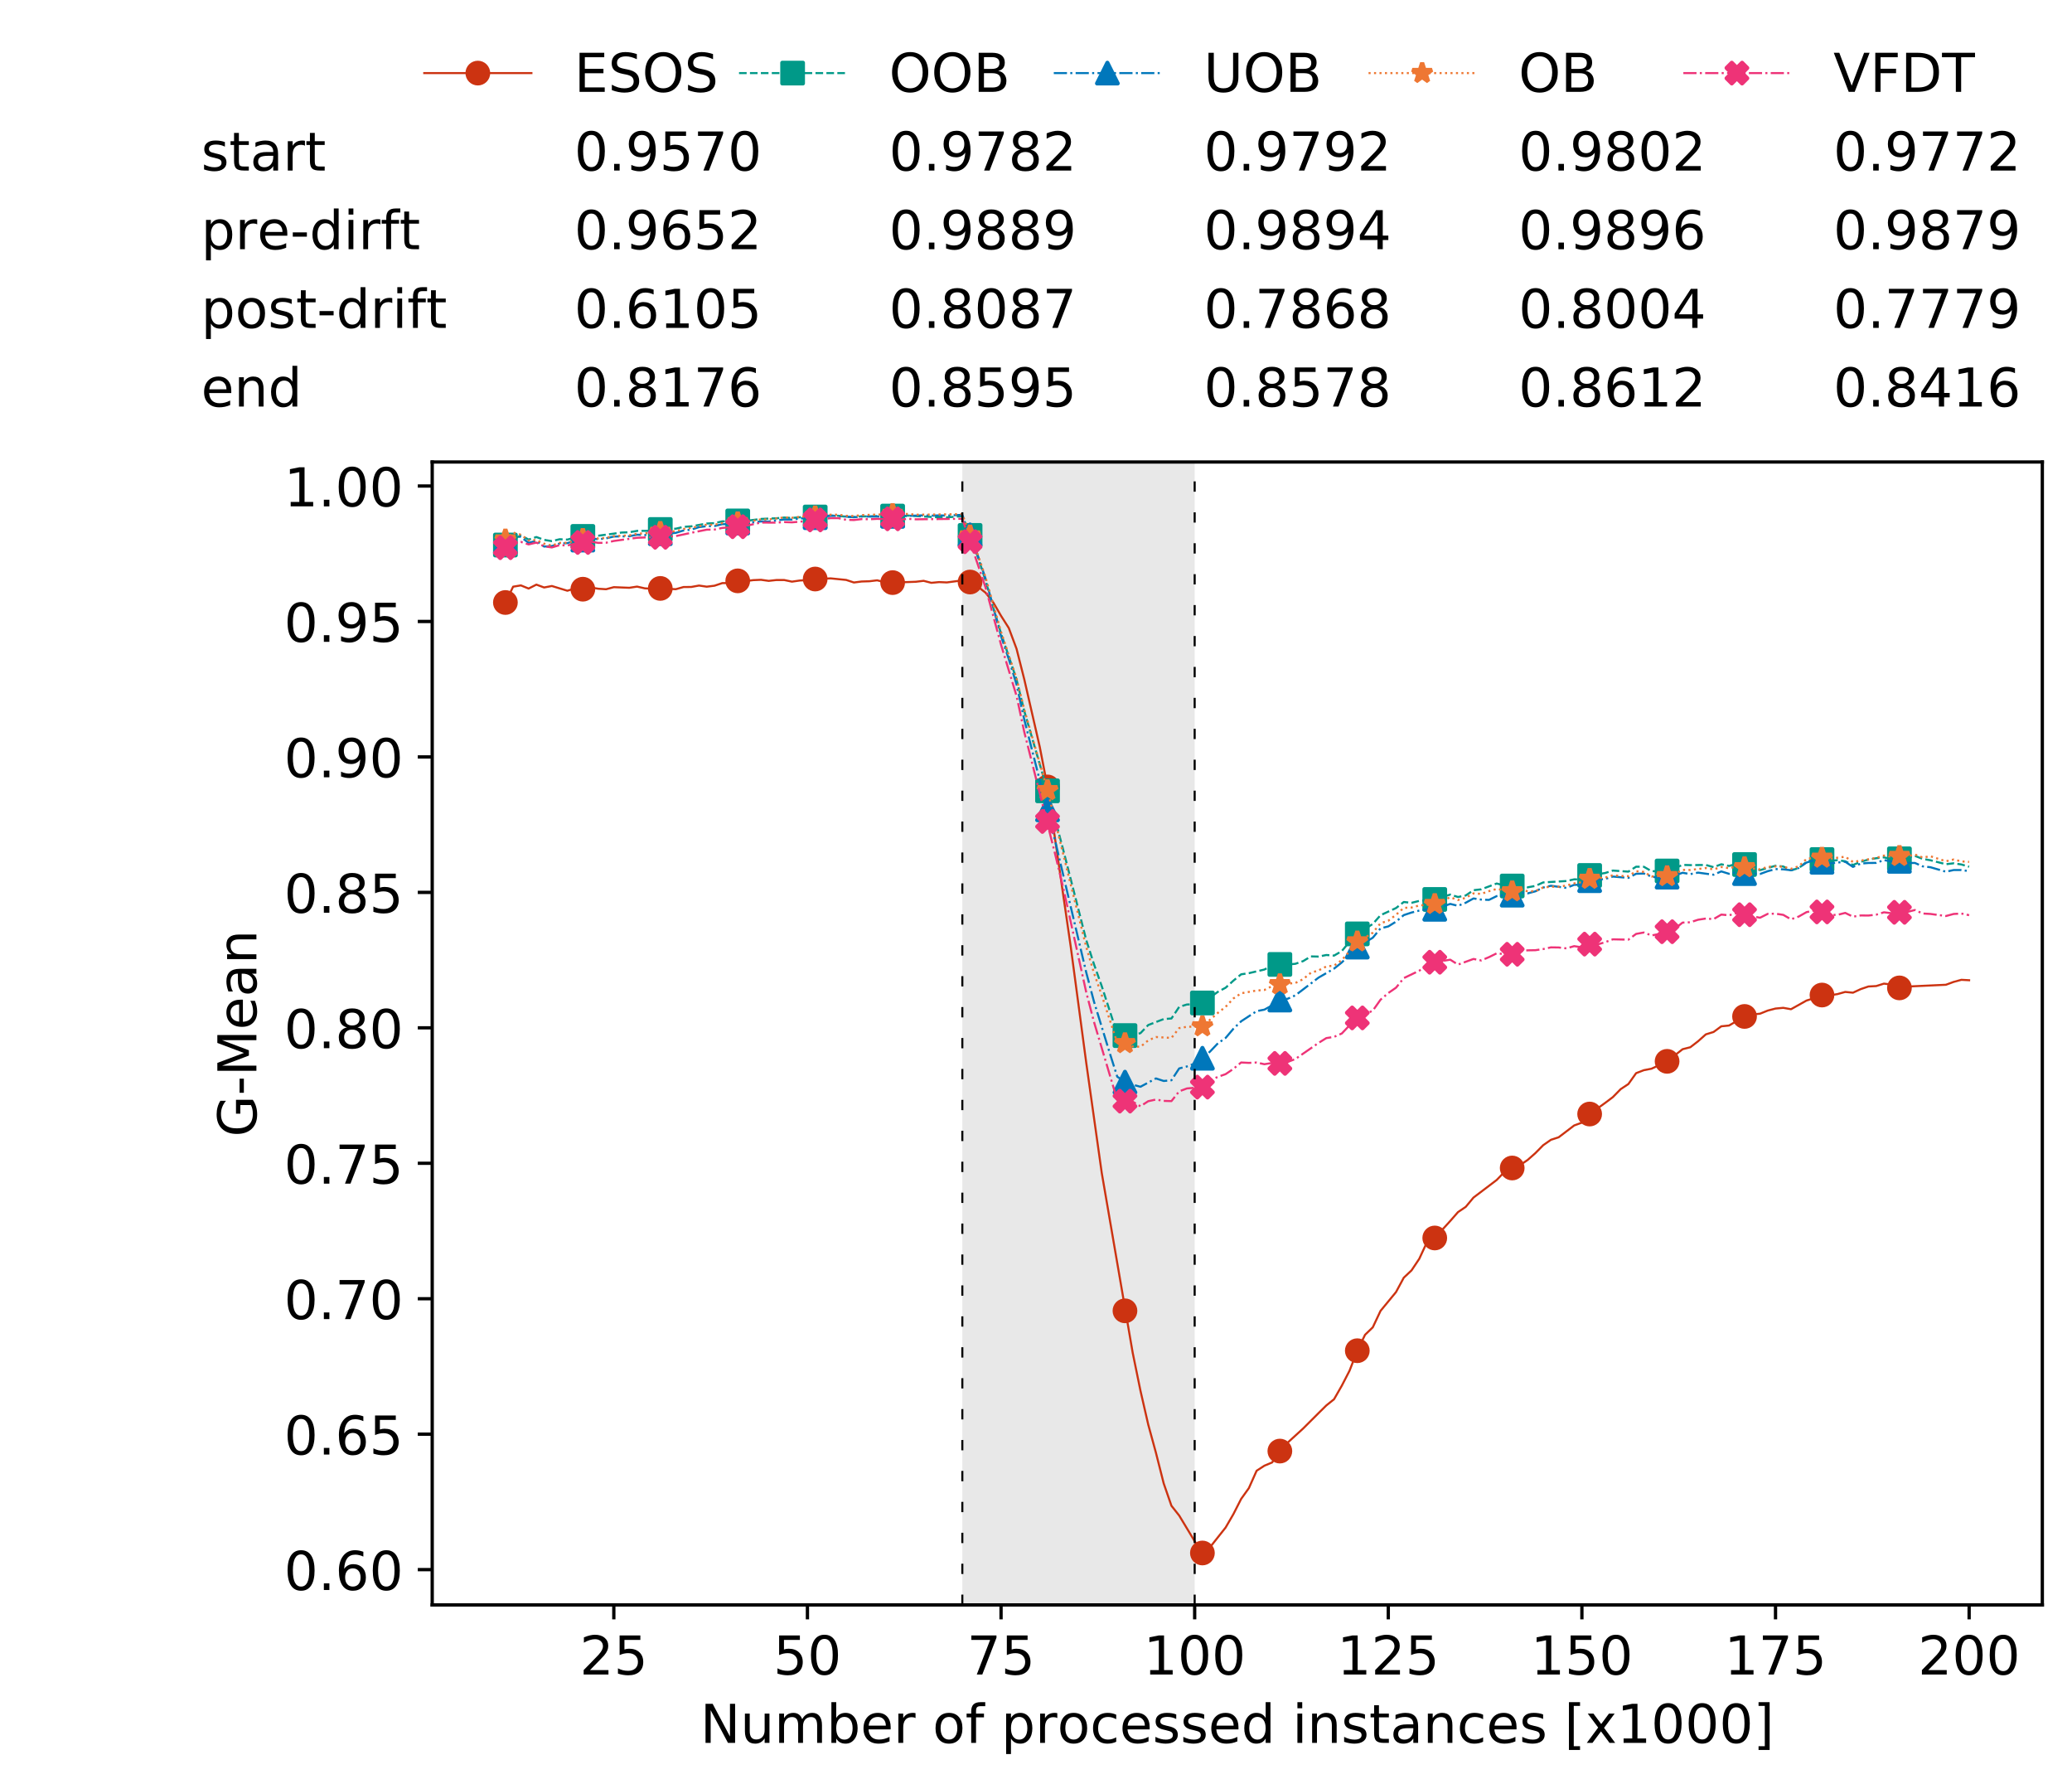 <?xml version="1.0" encoding="utf-8" standalone="no"?>
<!DOCTYPE svg PUBLIC "-//W3C//DTD SVG 1.1//EN"
  "http://www.w3.org/Graphics/SVG/1.1/DTD/svg11.dtd">
<!-- Created with matplotlib (https://matplotlib.org/) -->
<svg height="432.615pt" version="1.1" viewBox="0 0 502.65 432.615" width="502.65pt" xmlns="http://www.w3.org/2000/svg" xmlns:xlink="http://www.w3.org/1999/xlink">
 <defs>
  <style type="text/css">
*{stroke-linecap:butt;stroke-linejoin:round;white-space:pre;}
  </style>
 </defs>
 <g id="figure_1">
  <g id="patch_1">
   <path d="M 0 432.615 
L 502.65 432.615 
L 502.65 0 
L 0 0 
z
" style="fill:#ffffff;"/>
  </g>
  <g id="axes_1">
   <g id="patch_2">
    <path d="M 104.85 389.252 
L 495.45 389.252 
L 495.45 112.052 
L 104.85 112.052 
z
" style="fill:#ffffff;"/>
   </g>
   <g id="patch_3">
    <path clip-path="url(#p7899acadea)" d="M 289.817 389.252 
L 289.817 112.052 
L 233.453 112.052 
L 233.453 389.252 
z
" style="fill:#d3d3d3;opacity:0.5;"/>
   </g>
   <g id="matplotlib.axis_1">
    <g id="xtick_1">
     <g id="line2d_1">
      <defs>
       <path d="M 0 0 
L 0 3.5 
" id="m0438b11bd2" style="stroke:#000000;stroke-width:0.8;"/>
      </defs>
      <g>
       <use style="stroke:#000000;stroke-width:0.8;" x="148.908" xlink:href="#m0438b11bd2" y="389.252"/>
      </g>
     </g>
     <g id="text_1">
      <!-- 25 -->
      <defs>
       <path d="M 19.188 8.297 
L 53.609 8.297 
L 53.609 0 
L 7.328 0 
L 7.328 8.297 
Q 12.938 14.109 22.625 23.891 
Q 32.328 33.688 34.812 36.531 
Q 39.547 41.844 41.422 45.531 
Q 43.312 49.219 43.312 52.781 
Q 43.312 58.594 39.234 62.25 
Q 35.156 65.922 28.609 65.922 
Q 23.969 65.922 18.812 64.312 
Q 13.672 62.703 7.812 59.422 
L 7.812 69.391 
Q 13.766 71.781 18.938 73 
Q 24.125 74.219 28.422 74.219 
Q 39.75 74.219 46.484 68.547 
Q 53.219 62.891 53.219 53.422 
Q 53.219 48.922 51.531 44.891 
Q 49.859 40.875 45.406 35.406 
Q 44.188 33.984 37.641 27.219 
Q 31.109 20.453 19.188 8.297 
z
" id="DejaVuSans-50"/>
       <path d="M 10.797 72.906 
L 49.516 72.906 
L 49.516 64.594 
L 19.828 64.594 
L 19.828 46.734 
Q 21.969 47.469 24.109 47.828 
Q 26.266 48.188 28.422 48.188 
Q 40.625 48.188 47.75 41.5 
Q 54.891 34.812 54.891 23.391 
Q 54.891 11.625 47.562 5.094 
Q 40.234 -1.422 26.906 -1.422 
Q 22.312 -1.422 17.547 -0.641 
Q 12.797 0.141 7.719 1.703 
L 7.719 11.625 
Q 12.109 9.234 16.797 8.062 
Q 21.484 6.891 26.703 6.891 
Q 35.156 6.891 40.078 11.328 
Q 45.016 15.766 45.016 23.391 
Q 45.016 31 40.078 35.438 
Q 35.156 39.891 26.703 39.891 
Q 22.75 39.891 18.812 39.016 
Q 14.891 38.141 10.797 36.281 
z
" id="DejaVuSans-53"/>
      </defs>
      <g transform="translate(140.636 406.13)scale(0.13 -0.13)">
       <use xlink:href="#DejaVuSans-50"/>
       <use x="63.623" xlink:href="#DejaVuSans-53"/>
      </g>
     </g>
    </g>
    <g id="xtick_2">
     <g id="line2d_2">
      <g>
       <use style="stroke:#000000;stroke-width:0.8;" x="195.877" xlink:href="#m0438b11bd2" y="389.252"/>
      </g>
     </g>
     <g id="text_2">
      <!-- 50 -->
      <defs>
       <path d="M 31.781 66.406 
Q 24.172 66.406 20.328 58.906 
Q 16.5 51.422 16.5 36.375 
Q 16.5 21.391 20.328 13.891 
Q 24.172 6.391 31.781 6.391 
Q 39.453 6.391 43.281 13.891 
Q 47.125 21.391 47.125 36.375 
Q 47.125 51.422 43.281 58.906 
Q 39.453 66.406 31.781 66.406 
z
M 31.781 74.219 
Q 44.047 74.219 50.516 64.516 
Q 56.984 54.828 56.984 36.375 
Q 56.984 17.969 50.516 8.266 
Q 44.047 -1.422 31.781 -1.422 
Q 19.531 -1.422 13.062 8.266 
Q 6.594 17.969 6.594 36.375 
Q 6.594 54.828 13.062 64.516 
Q 19.531 74.219 31.781 74.219 
z
" id="DejaVuSans-48"/>
      </defs>
      <g transform="translate(187.606 406.13)scale(0.13 -0.13)">
       <use xlink:href="#DejaVuSans-53"/>
       <use x="63.623" xlink:href="#DejaVuSans-48"/>
      </g>
     </g>
    </g>
    <g id="xtick_3">
     <g id="line2d_3">
      <g>
       <use style="stroke:#000000;stroke-width:0.8;" x="242.847" xlink:href="#m0438b11bd2" y="389.252"/>
      </g>
     </g>
     <g id="text_3">
      <!-- 75 -->
      <defs>
       <path d="M 8.203 72.906 
L 55.078 72.906 
L 55.078 68.703 
L 28.609 0 
L 18.312 0 
L 43.219 64.594 
L 8.203 64.594 
z
" id="DejaVuSans-55"/>
      </defs>
      <g transform="translate(234.576 406.13)scale(0.13 -0.13)">
       <use xlink:href="#DejaVuSans-55"/>
       <use x="63.623" xlink:href="#DejaVuSans-53"/>
      </g>
     </g>
    </g>
    <g id="xtick_4">
     <g id="line2d_4">
      <g>
       <use style="stroke:#000000;stroke-width:0.8;" x="289.817" xlink:href="#m0438b11bd2" y="389.252"/>
      </g>
     </g>
     <g id="text_4">
      <!-- 100 -->
      <defs>
       <path d="M 12.406 8.297 
L 28.516 8.297 
L 28.516 63.922 
L 10.984 60.406 
L 10.984 69.391 
L 28.422 72.906 
L 38.281 72.906 
L 38.281 8.297 
L 54.391 8.297 
L 54.391 0 
L 12.406 0 
z
" id="DejaVuSans-49"/>
      </defs>
      <g transform="translate(277.41 406.13)scale(0.13 -0.13)">
       <use xlink:href="#DejaVuSans-49"/>
       <use x="63.623" xlink:href="#DejaVuSans-48"/>
       <use x="127.246" xlink:href="#DejaVuSans-48"/>
      </g>
     </g>
    </g>
    <g id="xtick_5">
     <g id="line2d_5">
      <g>
       <use style="stroke:#000000;stroke-width:0.8;" x="336.786" xlink:href="#m0438b11bd2" y="389.252"/>
      </g>
     </g>
     <g id="text_5">
      <!-- 125 -->
      <g transform="translate(324.379 406.13)scale(0.13 -0.13)">
       <use xlink:href="#DejaVuSans-49"/>
       <use x="63.623" xlink:href="#DejaVuSans-50"/>
       <use x="127.246" xlink:href="#DejaVuSans-53"/>
      </g>
     </g>
    </g>
    <g id="xtick_6">
     <g id="line2d_6">
      <g>
       <use style="stroke:#000000;stroke-width:0.8;" x="383.756" xlink:href="#m0438b11bd2" y="389.252"/>
      </g>
     </g>
     <g id="text_6">
      <!-- 150 -->
      <g transform="translate(371.349 406.13)scale(0.13 -0.13)">
       <use xlink:href="#DejaVuSans-49"/>
       <use x="63.623" xlink:href="#DejaVuSans-53"/>
       <use x="127.246" xlink:href="#DejaVuSans-48"/>
      </g>
     </g>
    </g>
    <g id="xtick_7">
     <g id="line2d_7">
      <g>
       <use style="stroke:#000000;stroke-width:0.8;" x="430.726" xlink:href="#m0438b11bd2" y="389.252"/>
      </g>
     </g>
     <g id="text_7">
      <!-- 175 -->
      <g transform="translate(418.319 406.13)scale(0.13 -0.13)">
       <use xlink:href="#DejaVuSans-49"/>
       <use x="63.623" xlink:href="#DejaVuSans-55"/>
       <use x="127.246" xlink:href="#DejaVuSans-53"/>
      </g>
     </g>
    </g>
    <g id="xtick_8">
     <g id="line2d_8">
      <g>
       <use style="stroke:#000000;stroke-width:0.8;" x="477.695" xlink:href="#m0438b11bd2" y="389.252"/>
      </g>
     </g>
     <g id="text_8">
      <!-- 200 -->
      <g transform="translate(465.289 406.13)scale(0.13 -0.13)">
       <use xlink:href="#DejaVuSans-50"/>
       <use x="63.623" xlink:href="#DejaVuSans-48"/>
       <use x="127.246" xlink:href="#DejaVuSans-48"/>
      </g>
     </g>
    </g>
    <g id="text_9">
     <!-- Number of processed instances [x1000] -->
     <defs>
      <path d="M 9.812 72.906 
L 23.094 72.906 
L 55.422 11.922 
L 55.422 72.906 
L 64.984 72.906 
L 64.984 0 
L 51.703 0 
L 19.391 60.984 
L 19.391 0 
L 9.812 0 
z
" id="DejaVuSans-78"/>
      <path d="M 8.5 21.578 
L 8.5 54.688 
L 17.484 54.688 
L 17.484 21.922 
Q 17.484 14.156 20.5 10.266 
Q 23.531 6.391 29.594 6.391 
Q 36.859 6.391 41.078 11.031 
Q 45.312 15.672 45.312 23.688 
L 45.312 54.688 
L 54.297 54.688 
L 54.297 0 
L 45.312 0 
L 45.312 8.406 
Q 42.047 3.422 37.719 1 
Q 33.406 -1.422 27.688 -1.422 
Q 18.266 -1.422 13.375 4.438 
Q 8.5 10.297 8.5 21.578 
z
M 31.109 56 
z
" id="DejaVuSans-117"/>
      <path d="M 52 44.188 
Q 55.375 50.25 60.062 53.125 
Q 64.75 56 71.094 56 
Q 79.641 56 84.281 50.016 
Q 88.922 44.047 88.922 33.016 
L 88.922 0 
L 79.891 0 
L 79.891 32.719 
Q 79.891 40.578 77.094 44.375 
Q 74.312 48.188 68.609 48.188 
Q 61.625 48.188 57.562 43.547 
Q 53.516 38.922 53.516 30.906 
L 53.516 0 
L 44.484 0 
L 44.484 32.719 
Q 44.484 40.625 41.703 44.406 
Q 38.922 48.188 33.109 48.188 
Q 26.219 48.188 22.156 43.531 
Q 18.109 38.875 18.109 30.906 
L 18.109 0 
L 9.078 0 
L 9.078 54.688 
L 18.109 54.688 
L 18.109 46.188 
Q 21.188 51.219 25.484 53.609 
Q 29.781 56 35.688 56 
Q 41.656 56 45.828 52.969 
Q 50 49.953 52 44.188 
z
" id="DejaVuSans-109"/>
      <path d="M 48.688 27.297 
Q 48.688 37.203 44.609 42.844 
Q 40.531 48.484 33.406 48.484 
Q 26.266 48.484 22.188 42.844 
Q 18.109 37.203 18.109 27.297 
Q 18.109 17.391 22.188 11.75 
Q 26.266 6.109 33.406 6.109 
Q 40.531 6.109 44.609 11.75 
Q 48.688 17.391 48.688 27.297 
z
M 18.109 46.391 
Q 20.953 51.266 25.266 53.625 
Q 29.594 56 35.594 56 
Q 45.562 56 51.781 48.094 
Q 58.016 40.188 58.016 27.297 
Q 58.016 14.406 51.781 6.484 
Q 45.562 -1.422 35.594 -1.422 
Q 29.594 -1.422 25.266 0.953 
Q 20.953 3.328 18.109 8.203 
L 18.109 0 
L 9.078 0 
L 9.078 75.984 
L 18.109 75.984 
z
" id="DejaVuSans-98"/>
      <path d="M 56.203 29.594 
L 56.203 25.203 
L 14.891 25.203 
Q 15.484 15.922 20.484 11.062 
Q 25.484 6.203 34.422 6.203 
Q 39.594 6.203 44.453 7.469 
Q 49.312 8.734 54.109 11.281 
L 54.109 2.781 
Q 49.266 0.734 44.188 -0.344 
Q 39.109 -1.422 33.891 -1.422 
Q 20.797 -1.422 13.156 6.188 
Q 5.516 13.812 5.516 26.812 
Q 5.516 40.234 12.766 48.109 
Q 20.016 56 32.328 56 
Q 43.359 56 49.781 48.891 
Q 56.203 41.797 56.203 29.594 
z
M 47.219 32.234 
Q 47.125 39.594 43.094 43.984 
Q 39.062 48.391 32.422 48.391 
Q 24.906 48.391 20.391 44.141 
Q 15.875 39.891 15.188 32.172 
z
" id="DejaVuSans-101"/>
      <path d="M 41.109 46.297 
Q 39.594 47.172 37.812 47.578 
Q 36.031 48 33.891 48 
Q 26.266 48 22.188 43.047 
Q 18.109 38.094 18.109 28.812 
L 18.109 0 
L 9.078 0 
L 9.078 54.688 
L 18.109 54.688 
L 18.109 46.188 
Q 20.953 51.172 25.484 53.578 
Q 30.031 56 36.531 56 
Q 37.453 56 38.578 55.875 
Q 39.703 55.766 41.062 55.516 
z
" id="DejaVuSans-114"/>
      <path id="DejaVuSans-32"/>
      <path d="M 30.609 48.391 
Q 23.391 48.391 19.188 42.75 
Q 14.984 37.109 14.984 27.297 
Q 14.984 17.484 19.156 11.844 
Q 23.344 6.203 30.609 6.203 
Q 37.797 6.203 41.984 11.859 
Q 46.188 17.531 46.188 27.297 
Q 46.188 37.016 41.984 42.703 
Q 37.797 48.391 30.609 48.391 
z
M 30.609 56 
Q 42.328 56 49.016 48.375 
Q 55.719 40.766 55.719 27.297 
Q 55.719 13.875 49.016 6.219 
Q 42.328 -1.422 30.609 -1.422 
Q 18.844 -1.422 12.172 6.219 
Q 5.516 13.875 5.516 27.297 
Q 5.516 40.766 12.172 48.375 
Q 18.844 56 30.609 56 
z
" id="DejaVuSans-111"/>
      <path d="M 37.109 75.984 
L 37.109 68.5 
L 28.516 68.5 
Q 23.688 68.5 21.797 66.547 
Q 19.922 64.594 19.922 59.516 
L 19.922 54.688 
L 34.719 54.688 
L 34.719 47.703 
L 19.922 47.703 
L 19.922 0 
L 10.891 0 
L 10.891 47.703 
L 2.297 47.703 
L 2.297 54.688 
L 10.891 54.688 
L 10.891 58.5 
Q 10.891 67.625 15.141 71.797 
Q 19.391 75.984 28.609 75.984 
z
" id="DejaVuSans-102"/>
      <path d="M 18.109 8.203 
L 18.109 -20.797 
L 9.078 -20.797 
L 9.078 54.688 
L 18.109 54.688 
L 18.109 46.391 
Q 20.953 51.266 25.266 53.625 
Q 29.594 56 35.594 56 
Q 45.562 56 51.781 48.094 
Q 58.016 40.188 58.016 27.297 
Q 58.016 14.406 51.781 6.484 
Q 45.562 -1.422 35.594 -1.422 
Q 29.594 -1.422 25.266 0.953 
Q 20.953 3.328 18.109 8.203 
z
M 48.688 27.297 
Q 48.688 37.203 44.609 42.844 
Q 40.531 48.484 33.406 48.484 
Q 26.266 48.484 22.188 42.844 
Q 18.109 37.203 18.109 27.297 
Q 18.109 17.391 22.188 11.75 
Q 26.266 6.109 33.406 6.109 
Q 40.531 6.109 44.609 11.75 
Q 48.688 17.391 48.688 27.297 
z
" id="DejaVuSans-112"/>
      <path d="M 48.781 52.594 
L 48.781 44.188 
Q 44.969 46.297 41.141 47.344 
Q 37.312 48.391 33.406 48.391 
Q 24.656 48.391 19.812 42.844 
Q 14.984 37.312 14.984 27.297 
Q 14.984 17.281 19.812 11.734 
Q 24.656 6.203 33.406 6.203 
Q 37.312 6.203 41.141 7.25 
Q 44.969 8.297 48.781 10.406 
L 48.781 2.094 
Q 45.016 0.344 40.984 -0.531 
Q 36.969 -1.422 32.422 -1.422 
Q 20.062 -1.422 12.781 6.344 
Q 5.516 14.109 5.516 27.297 
Q 5.516 40.672 12.859 48.328 
Q 20.219 56 33.016 56 
Q 37.156 56 41.109 55.141 
Q 45.062 54.297 48.781 52.594 
z
" id="DejaVuSans-99"/>
      <path d="M 44.281 53.078 
L 44.281 44.578 
Q 40.484 46.531 36.375 47.5 
Q 32.281 48.484 27.875 48.484 
Q 21.188 48.484 17.844 46.438 
Q 14.5 44.391 14.5 40.281 
Q 14.5 37.156 16.891 35.375 
Q 19.281 33.594 26.516 31.984 
L 29.594 31.297 
Q 39.156 29.25 43.188 25.516 
Q 47.219 21.781 47.219 15.094 
Q 47.219 7.469 41.188 3.016 
Q 35.156 -1.422 24.609 -1.422 
Q 20.219 -1.422 15.453 -0.562 
Q 10.688 0.297 5.422 2 
L 5.422 11.281 
Q 10.406 8.688 15.234 7.391 
Q 20.062 6.109 24.812 6.109 
Q 31.156 6.109 34.562 8.281 
Q 37.984 10.453 37.984 14.406 
Q 37.984 18.062 35.516 20.016 
Q 33.062 21.969 24.703 23.781 
L 21.578 24.516 
Q 13.234 26.266 9.516 29.906 
Q 5.812 33.547 5.812 39.891 
Q 5.812 47.609 11.281 51.797 
Q 16.75 56 26.812 56 
Q 31.781 56 36.172 55.266 
Q 40.578 54.547 44.281 53.078 
z
" id="DejaVuSans-115"/>
      <path d="M 45.406 46.391 
L 45.406 75.984 
L 54.391 75.984 
L 54.391 0 
L 45.406 0 
L 45.406 8.203 
Q 42.578 3.328 38.25 0.953 
Q 33.938 -1.422 27.875 -1.422 
Q 17.969 -1.422 11.734 6.484 
Q 5.516 14.406 5.516 27.297 
Q 5.516 40.188 11.734 48.094 
Q 17.969 56 27.875 56 
Q 33.938 56 38.25 53.625 
Q 42.578 51.266 45.406 46.391 
z
M 14.797 27.297 
Q 14.797 17.391 18.875 11.75 
Q 22.953 6.109 30.078 6.109 
Q 37.203 6.109 41.297 11.75 
Q 45.406 17.391 45.406 27.297 
Q 45.406 37.203 41.297 42.844 
Q 37.203 48.484 30.078 48.484 
Q 22.953 48.484 18.875 42.844 
Q 14.797 37.203 14.797 27.297 
z
" id="DejaVuSans-100"/>
      <path d="M 9.422 54.688 
L 18.406 54.688 
L 18.406 0 
L 9.422 0 
z
M 9.422 75.984 
L 18.406 75.984 
L 18.406 64.594 
L 9.422 64.594 
z
" id="DejaVuSans-105"/>
      <path d="M 54.891 33.016 
L 54.891 0 
L 45.906 0 
L 45.906 32.719 
Q 45.906 40.484 42.875 44.328 
Q 39.844 48.188 33.797 48.188 
Q 26.516 48.188 22.312 43.547 
Q 18.109 38.922 18.109 30.906 
L 18.109 0 
L 9.078 0 
L 9.078 54.688 
L 18.109 54.688 
L 18.109 46.188 
Q 21.344 51.125 25.703 53.562 
Q 30.078 56 35.797 56 
Q 45.219 56 50.047 50.172 
Q 54.891 44.344 54.891 33.016 
z
" id="DejaVuSans-110"/>
      <path d="M 18.312 70.219 
L 18.312 54.688 
L 36.812 54.688 
L 36.812 47.703 
L 18.312 47.703 
L 18.312 18.016 
Q 18.312 11.328 20.141 9.422 
Q 21.969 7.516 27.594 7.516 
L 36.812 7.516 
L 36.812 0 
L 27.594 0 
Q 17.188 0 13.234 3.875 
Q 9.281 7.766 9.281 18.016 
L 9.281 47.703 
L 2.688 47.703 
L 2.688 54.688 
L 9.281 54.688 
L 9.281 70.219 
z
" id="DejaVuSans-116"/>
      <path d="M 34.281 27.484 
Q 23.391 27.484 19.188 25 
Q 14.984 22.516 14.984 16.5 
Q 14.984 11.719 18.141 8.906 
Q 21.297 6.109 26.703 6.109 
Q 34.188 6.109 38.703 11.406 
Q 43.219 16.703 43.219 25.484 
L 43.219 27.484 
z
M 52.203 31.203 
L 52.203 0 
L 43.219 0 
L 43.219 8.297 
Q 40.141 3.328 35.547 0.953 
Q 30.953 -1.422 24.312 -1.422 
Q 15.922 -1.422 10.953 3.297 
Q 6 8.016 6 15.922 
Q 6 25.141 12.172 29.828 
Q 18.359 34.516 30.609 34.516 
L 43.219 34.516 
L 43.219 35.406 
Q 43.219 41.609 39.141 45 
Q 35.062 48.391 27.688 48.391 
Q 23 48.391 18.547 47.266 
Q 14.109 46.141 10.016 43.891 
L 10.016 52.203 
Q 14.938 54.109 19.578 55.047 
Q 24.219 56 28.609 56 
Q 40.484 56 46.344 49.844 
Q 52.203 43.703 52.203 31.203 
z
" id="DejaVuSans-97"/>
      <path d="M 8.594 75.984 
L 29.297 75.984 
L 29.297 69 
L 17.578 69 
L 17.578 -6.203 
L 29.297 -6.203 
L 29.297 -13.188 
L 8.594 -13.188 
z
" id="DejaVuSans-91"/>
      <path d="M 54.891 54.688 
L 35.109 28.078 
L 55.906 0 
L 45.312 0 
L 29.391 21.484 
L 13.484 0 
L 2.875 0 
L 24.125 28.609 
L 4.688 54.688 
L 15.281 54.688 
L 29.781 35.203 
L 44.281 54.688 
z
" id="DejaVuSans-120"/>
      <path d="M 30.422 75.984 
L 30.422 -13.188 
L 9.719 -13.188 
L 9.719 -6.203 
L 21.391 -6.203 
L 21.391 69 
L 9.719 69 
L 9.719 75.984 
z
" id="DejaVuSans-93"/>
     </defs>
     <g transform="translate(169.881 422.711)scale(0.13 -0.13)">
      <use xlink:href="#DejaVuSans-78"/>
      <use x="74.805" xlink:href="#DejaVuSans-117"/>
      <use x="138.184" xlink:href="#DejaVuSans-109"/>
      <use x="235.596" xlink:href="#DejaVuSans-98"/>
      <use x="299.072" xlink:href="#DejaVuSans-101"/>
      <use x="360.596" xlink:href="#DejaVuSans-114"/>
      <use x="401.709" xlink:href="#DejaVuSans-32"/>
      <use x="433.496" xlink:href="#DejaVuSans-111"/>
      <use x="494.678" xlink:href="#DejaVuSans-102"/>
      <use x="529.883" xlink:href="#DejaVuSans-32"/>
      <use x="561.67" xlink:href="#DejaVuSans-112"/>
      <use x="625.146" xlink:href="#DejaVuSans-114"/>
      <use x="666.229" xlink:href="#DejaVuSans-111"/>
      <use x="727.41" xlink:href="#DejaVuSans-99"/>
      <use x="782.391" xlink:href="#DejaVuSans-101"/>
      <use x="843.914" xlink:href="#DejaVuSans-115"/>
      <use x="896.014" xlink:href="#DejaVuSans-115"/>
      <use x="948.113" xlink:href="#DejaVuSans-101"/>
      <use x="1009.637" xlink:href="#DejaVuSans-100"/>
      <use x="1073.113" xlink:href="#DejaVuSans-32"/>
      <use x="1104.9" xlink:href="#DejaVuSans-105"/>
      <use x="1132.684" xlink:href="#DejaVuSans-110"/>
      <use x="1196.062" xlink:href="#DejaVuSans-115"/>
      <use x="1248.162" xlink:href="#DejaVuSans-116"/>
      <use x="1287.371" xlink:href="#DejaVuSans-97"/>
      <use x="1348.65" xlink:href="#DejaVuSans-110"/>
      <use x="1412.029" xlink:href="#DejaVuSans-99"/>
      <use x="1467.01" xlink:href="#DejaVuSans-101"/>
      <use x="1528.533" xlink:href="#DejaVuSans-115"/>
      <use x="1580.633" xlink:href="#DejaVuSans-32"/>
      <use x="1612.42" xlink:href="#DejaVuSans-91"/>
      <use x="1651.434" xlink:href="#DejaVuSans-120"/>
      <use x="1710.613" xlink:href="#DejaVuSans-49"/>
      <use x="1774.236" xlink:href="#DejaVuSans-48"/>
      <use x="1837.859" xlink:href="#DejaVuSans-48"/>
      <use x="1901.482" xlink:href="#DejaVuSans-48"/>
      <use x="1965.105" xlink:href="#DejaVuSans-93"/>
     </g>
    </g>
   </g>
   <g id="matplotlib.axis_2">
    <g id="ytick_1">
     <g id="line2d_9">
      <defs>
       <path d="M 0 0 
L -3.5 0 
" id="m16c0d1939d" style="stroke:#000000;stroke-width:0.8;"/>
      </defs>
      <g>
       <use style="stroke:#000000;stroke-width:0.8;" x="104.85" xlink:href="#m16c0d1939d" y="380.689"/>
      </g>
     </g>
     <g id="text_10">
      <!-- 0.60 -->
      <defs>
       <path d="M 10.688 12.406 
L 21 12.406 
L 21 0 
L 10.688 0 
z
" id="DejaVuSans-46"/>
       <path d="M 33.016 40.375 
Q 26.375 40.375 22.484 35.828 
Q 18.609 31.297 18.609 23.391 
Q 18.609 15.531 22.484 10.953 
Q 26.375 6.391 33.016 6.391 
Q 39.656 6.391 43.531 10.953 
Q 47.406 15.531 47.406 23.391 
Q 47.406 31.297 43.531 35.828 
Q 39.656 40.375 33.016 40.375 
z
M 52.594 71.297 
L 52.594 62.312 
Q 48.875 64.062 45.094 64.984 
Q 41.312 65.922 37.594 65.922 
Q 27.828 65.922 22.672 59.328 
Q 17.531 52.734 16.797 39.406 
Q 19.672 43.656 24.016 45.922 
Q 28.375 48.188 33.594 48.188 
Q 44.578 48.188 50.953 41.516 
Q 57.328 34.859 57.328 23.391 
Q 57.328 12.156 50.688 5.359 
Q 44.047 -1.422 33.016 -1.422 
Q 20.359 -1.422 13.672 8.266 
Q 6.984 17.969 6.984 36.375 
Q 6.984 53.656 15.188 63.938 
Q 23.391 74.219 37.203 74.219 
Q 40.922 74.219 44.703 73.484 
Q 48.484 72.75 52.594 71.297 
z
" id="DejaVuSans-54"/>
      </defs>
      <g transform="translate(68.905 385.628)scale(0.13 -0.13)">
       <use xlink:href="#DejaVuSans-48"/>
       <use x="63.623" xlink:href="#DejaVuSans-46"/>
       <use x="95.41" xlink:href="#DejaVuSans-54"/>
       <use x="159.033" xlink:href="#DejaVuSans-48"/>
      </g>
     </g>
    </g>
    <g id="ytick_2">
     <g id="line2d_10">
      <g>
       <use style="stroke:#000000;stroke-width:0.8;" x="104.85" xlink:href="#m16c0d1939d" y="347.837"/>
      </g>
     </g>
     <g id="text_11">
      <!-- 0.65 -->
      <g transform="translate(68.905 352.776)scale(0.13 -0.13)">
       <use xlink:href="#DejaVuSans-48"/>
       <use x="63.623" xlink:href="#DejaVuSans-46"/>
       <use x="95.41" xlink:href="#DejaVuSans-54"/>
       <use x="159.033" xlink:href="#DejaVuSans-53"/>
      </g>
     </g>
    </g>
    <g id="ytick_3">
     <g id="line2d_11">
      <g>
       <use style="stroke:#000000;stroke-width:0.8;" x="104.85" xlink:href="#m16c0d1939d" y="314.986"/>
      </g>
     </g>
     <g id="text_12">
      <!-- 0.70 -->
      <g transform="translate(68.905 319.925)scale(0.13 -0.13)">
       <use xlink:href="#DejaVuSans-48"/>
       <use x="63.623" xlink:href="#DejaVuSans-46"/>
       <use x="95.41" xlink:href="#DejaVuSans-55"/>
       <use x="159.033" xlink:href="#DejaVuSans-48"/>
      </g>
     </g>
    </g>
    <g id="ytick_4">
     <g id="line2d_12">
      <g>
       <use style="stroke:#000000;stroke-width:0.8;" x="104.85" xlink:href="#m16c0d1939d" y="282.134"/>
      </g>
     </g>
     <g id="text_13">
      <!-- 0.75 -->
      <g transform="translate(68.905 287.073)scale(0.13 -0.13)">
       <use xlink:href="#DejaVuSans-48"/>
       <use x="63.623" xlink:href="#DejaVuSans-46"/>
       <use x="95.41" xlink:href="#DejaVuSans-55"/>
       <use x="159.033" xlink:href="#DejaVuSans-53"/>
      </g>
     </g>
    </g>
    <g id="ytick_5">
     <g id="line2d_13">
      <g>
       <use style="stroke:#000000;stroke-width:0.8;" x="104.85" xlink:href="#m16c0d1939d" y="249.282"/>
      </g>
     </g>
     <g id="text_14">
      <!-- 0.80 -->
      <defs>
       <path d="M 31.781 34.625 
Q 24.75 34.625 20.719 30.859 
Q 16.703 27.094 16.703 20.516 
Q 16.703 13.922 20.719 10.156 
Q 24.75 6.391 31.781 6.391 
Q 38.812 6.391 42.859 10.172 
Q 46.922 13.969 46.922 20.516 
Q 46.922 27.094 42.891 30.859 
Q 38.875 34.625 31.781 34.625 
z
M 21.922 38.812 
Q 15.578 40.375 12.031 44.719 
Q 8.5 49.078 8.5 55.328 
Q 8.5 64.062 14.719 69.141 
Q 20.953 74.219 31.781 74.219 
Q 42.672 74.219 48.875 69.141 
Q 55.078 64.062 55.078 55.328 
Q 55.078 49.078 51.531 44.719 
Q 48 40.375 41.703 38.812 
Q 48.828 37.156 52.797 32.312 
Q 56.781 27.484 56.781 20.516 
Q 56.781 9.906 50.312 4.234 
Q 43.844 -1.422 31.781 -1.422 
Q 19.734 -1.422 13.25 4.234 
Q 6.781 9.906 6.781 20.516 
Q 6.781 27.484 10.781 32.312 
Q 14.797 37.156 21.922 38.812 
z
M 18.312 54.391 
Q 18.312 48.734 21.844 45.562 
Q 25.391 42.391 31.781 42.391 
Q 38.141 42.391 41.719 45.562 
Q 45.312 48.734 45.312 54.391 
Q 45.312 60.062 41.719 63.234 
Q 38.141 66.406 31.781 66.406 
Q 25.391 66.406 21.844 63.234 
Q 18.312 60.062 18.312 54.391 
z
" id="DejaVuSans-56"/>
      </defs>
      <g transform="translate(68.905 254.221)scale(0.13 -0.13)">
       <use xlink:href="#DejaVuSans-48"/>
       <use x="63.623" xlink:href="#DejaVuSans-46"/>
       <use x="95.41" xlink:href="#DejaVuSans-56"/>
       <use x="159.033" xlink:href="#DejaVuSans-48"/>
      </g>
     </g>
    </g>
    <g id="ytick_6">
     <g id="line2d_14">
      <g>
       <use style="stroke:#000000;stroke-width:0.8;" x="104.85" xlink:href="#m16c0d1939d" y="216.431"/>
      </g>
     </g>
     <g id="text_15">
      <!-- 0.85 -->
      <g transform="translate(68.905 221.37)scale(0.13 -0.13)">
       <use xlink:href="#DejaVuSans-48"/>
       <use x="63.623" xlink:href="#DejaVuSans-46"/>
       <use x="95.41" xlink:href="#DejaVuSans-56"/>
       <use x="159.033" xlink:href="#DejaVuSans-53"/>
      </g>
     </g>
    </g>
    <g id="ytick_7">
     <g id="line2d_15">
      <g>
       <use style="stroke:#000000;stroke-width:0.8;" x="104.85" xlink:href="#m16c0d1939d" y="183.579"/>
      </g>
     </g>
     <g id="text_16">
      <!-- 0.90 -->
      <defs>
       <path d="M 10.984 1.516 
L 10.984 10.5 
Q 14.703 8.734 18.5 7.812 
Q 22.312 6.891 25.984 6.891 
Q 35.75 6.891 40.891 13.453 
Q 46.047 20.016 46.781 33.406 
Q 43.953 29.203 39.594 26.953 
Q 35.25 24.703 29.984 24.703 
Q 19.047 24.703 12.672 31.312 
Q 6.297 37.938 6.297 49.422 
Q 6.297 60.641 12.938 67.422 
Q 19.578 74.219 30.609 74.219 
Q 43.266 74.219 49.922 64.516 
Q 56.594 54.828 56.594 36.375 
Q 56.594 19.141 48.406 8.859 
Q 40.234 -1.422 26.422 -1.422 
Q 22.703 -1.422 18.891 -0.688 
Q 15.094 0.047 10.984 1.516 
z
M 30.609 32.422 
Q 37.25 32.422 41.125 36.953 
Q 45.016 41.5 45.016 49.422 
Q 45.016 57.281 41.125 61.844 
Q 37.25 66.406 30.609 66.406 
Q 23.969 66.406 20.094 61.844 
Q 16.219 57.281 16.219 49.422 
Q 16.219 41.5 20.094 36.953 
Q 23.969 32.422 30.609 32.422 
z
" id="DejaVuSans-57"/>
      </defs>
      <g transform="translate(68.905 188.518)scale(0.13 -0.13)">
       <use xlink:href="#DejaVuSans-48"/>
       <use x="63.623" xlink:href="#DejaVuSans-46"/>
       <use x="95.41" xlink:href="#DejaVuSans-57"/>
       <use x="159.033" xlink:href="#DejaVuSans-48"/>
      </g>
     </g>
    </g>
    <g id="ytick_8">
     <g id="line2d_16">
      <g>
       <use style="stroke:#000000;stroke-width:0.8;" x="104.85" xlink:href="#m16c0d1939d" y="150.727"/>
      </g>
     </g>
     <g id="text_17">
      <!-- 0.95 -->
      <g transform="translate(68.905 155.666)scale(0.13 -0.13)">
       <use xlink:href="#DejaVuSans-48"/>
       <use x="63.623" xlink:href="#DejaVuSans-46"/>
       <use x="95.41" xlink:href="#DejaVuSans-57"/>
       <use x="159.033" xlink:href="#DejaVuSans-53"/>
      </g>
     </g>
    </g>
    <g id="ytick_9">
     <g id="line2d_17">
      <g>
       <use style="stroke:#000000;stroke-width:0.8;" x="104.85" xlink:href="#m16c0d1939d" y="117.875"/>
      </g>
     </g>
     <g id="text_18">
      <!-- 1.00 -->
      <g transform="translate(68.905 122.814)scale(0.13 -0.13)">
       <use xlink:href="#DejaVuSans-49"/>
       <use x="63.623" xlink:href="#DejaVuSans-46"/>
       <use x="95.41" xlink:href="#DejaVuSans-48"/>
       <use x="159.033" xlink:href="#DejaVuSans-48"/>
      </g>
     </g>
    </g>
    <g id="text_19">
     <!-- G-Mean -->
     <defs>
      <path d="M 59.516 10.406 
L 59.516 29.984 
L 43.406 29.984 
L 43.406 38.094 
L 69.281 38.094 
L 69.281 6.781 
Q 63.578 2.734 56.688 0.656 
Q 49.812 -1.422 42 -1.422 
Q 24.906 -1.422 15.25 8.562 
Q 5.609 18.562 5.609 36.375 
Q 5.609 54.25 15.25 64.234 
Q 24.906 74.219 42 74.219 
Q 49.125 74.219 55.547 72.453 
Q 61.969 70.703 67.391 67.281 
L 67.391 56.781 
Q 61.922 61.422 55.766 63.766 
Q 49.609 66.109 42.828 66.109 
Q 29.438 66.109 22.719 58.641 
Q 16.016 51.172 16.016 36.375 
Q 16.016 21.625 22.719 14.156 
Q 29.438 6.688 42.828 6.688 
Q 48.047 6.688 52.141 7.594 
Q 56.25 8.5 59.516 10.406 
z
" id="DejaVuSans-71"/>
      <path d="M 4.891 31.391 
L 31.203 31.391 
L 31.203 23.391 
L 4.891 23.391 
z
" id="DejaVuSans-45"/>
      <path d="M 9.812 72.906 
L 24.516 72.906 
L 43.109 23.297 
L 61.812 72.906 
L 76.516 72.906 
L 76.516 0 
L 66.891 0 
L 66.891 64.016 
L 48.094 14.016 
L 38.188 14.016 
L 19.391 64.016 
L 19.391 0 
L 9.812 0 
z
" id="DejaVuSans-77"/>
     </defs>
     <g transform="translate(62.201 275.744)rotate(-90)scale(0.13 -0.13)">
      <use xlink:href="#DejaVuSans-71"/>
      <use x="77.49" xlink:href="#DejaVuSans-45"/>
      <use x="113.574" xlink:href="#DejaVuSans-77"/>
      <use x="199.854" xlink:href="#DejaVuSans-101"/>
      <use x="261.377" xlink:href="#DejaVuSans-97"/>
      <use x="322.656" xlink:href="#DejaVuSans-110"/>
     </g>
    </g>
   </g>
   <g id="line2d_18"/>
   <g id="line2d_19"/>
   <g id="line2d_20"/>
   <g id="line2d_21"/>
   <g id="line2d_22"/>
   <g id="line2d_23">
    <path clip-path="url(#p7899acadea)" d="M 122.605 146.127 
L 124.483 142.29 
L 126.362 141.98 
L 128.241 142.744 
L 130.12 141.79 
L 131.998 142.485 
L 133.877 142.126 
L 137.635 143.274 
L 139.514 142.711 
L 141.392 142.901 
L 143.271 142.48 
L 145.15 142.789 
L 147.029 142.908 
L 148.908 142.408 
L 152.665 142.557 
L 154.544 142.269 
L 156.423 142.693 
L 158.302 142.796 
L 160.18 142.711 
L 163.938 142.901 
L 165.817 142.375 
L 167.695 142.357 
L 169.574 142.016 
L 171.453 142.29 
L 173.332 142.055 
L 175.211 141.426 
L 177.089 141.397 
L 178.968 140.877 
L 180.847 140.943 
L 182.726 140.704 
L 184.605 140.621 
L 186.483 140.883 
L 188.362 140.674 
L 190.241 140.675 
L 192.12 141.07 
L 193.998 140.799 
L 195.877 140.689 
L 197.756 140.433 
L 201.514 140.277 
L 205.271 140.653 
L 207.15 141.275 
L 209.029 141.032 
L 210.908 140.974 
L 212.786 140.748 
L 214.665 141.212 
L 216.544 141.302 
L 222.18 141.097 
L 224.059 140.87 
L 225.938 141.354 
L 227.817 141.176 
L 229.695 141.259 
L 233.453 140.763 
L 235.332 141.162 
L 237.211 142.276 
L 239.089 143.749 
L 240.968 146.134 
L 242.847 149.363 
L 244.726 152.324 
L 246.605 157.358 
L 248.483 164.767 
L 252.241 181.165 
L 254.12 190.863 
L 259.756 229.635 
L 263.514 257.777 
L 267.271 284.449 
L 274.786 328.115 
L 276.665 337.291 
L 278.544 345.481 
L 280.423 352.358 
L 282.302 359.773 
L 284.18 365.198 
L 286.059 367.571 
L 289.817 373.802 
L 291.695 376.652 
L 293.574 375.212 
L 297.332 370.47 
L 299.211 367.23 
L 301.089 363.542 
L 302.968 360.916 
L 304.847 356.705 
L 306.726 355.485 
L 308.605 354.7 
L 310.483 351.937 
L 312.362 349.899 
L 316.12 346.473 
L 319.877 342.72 
L 321.756 340.869 
L 323.635 339.355 
L 325.514 336.069 
L 327.392 332.434 
L 329.271 327.594 
L 331.15 323.732 
L 333.029 321.914 
L 334.908 317.928 
L 338.665 313.366 
L 340.544 309.882 
L 342.423 308.114 
L 344.302 305.303 
L 346.18 301.258 
L 348.059 300.252 
L 351.817 296.127 
L 353.695 293.978 
L 355.574 292.707 
L 357.453 290.454 
L 363.089 286.181 
L 364.968 284.235 
L 366.847 283.28 
L 368.726 282.595 
L 370.605 281.321 
L 372.483 279.657 
L 374.362 277.753 
L 376.241 276.442 
L 378.12 275.828 
L 381.877 272.964 
L 383.756 272.278 
L 385.635 270.191 
L 389.392 267.498 
L 391.271 266.083 
L 393.15 264.164 
L 395.029 262.919 
L 396.908 260.278 
L 398.786 259.556 
L 400.665 259.19 
L 404.423 257.411 
L 408.18 254.471 
L 410.059 253.99 
L 411.938 252.539 
L 413.817 250.872 
L 415.695 250.293 
L 417.574 248.914 
L 419.453 248.725 
L 423.211 246.522 
L 425.089 246.042 
L 426.968 245.854 
L 428.847 245.097 
L 430.726 244.607 
L 432.605 244.433 
L 434.483 244.769 
L 438.241 242.667 
L 440.12 242.058 
L 441.998 241.332 
L 443.877 241.401 
L 445.756 241.102 
L 447.635 240.577 
L 449.514 240.763 
L 451.392 239.895 
L 453.271 239.255 
L 455.15 239.154 
L 457.029 238.565 
L 458.908 238.795 
L 460.786 239.599 
L 462.665 239.274 
L 472.059 238.84 
L 473.938 238.145 
L 475.817 237.638 
L 477.695 237.741 
L 477.695 237.741 
" style="fill:none;stroke:#cc3311;stroke-linecap:square;stroke-width:0.5;"/>
    <defs>
     <path d="M 0 2.5 
C 0.663 2.5 1.299 2.237 1.768 1.768 
C 2.237 1.299 2.5 0.663 2.5 0 
C 2.5 -0.663 2.237 -1.299 1.768 -1.768 
C 1.299 -2.237 0.663 -2.5 0 -2.5 
C -0.663 -2.5 -1.299 -2.237 -1.768 -1.768 
C -2.237 -1.299 -2.5 -0.663 -2.5 0 
C -2.5 0.663 -2.237 1.299 -1.768 1.768 
C -1.299 2.237 -0.663 2.5 0 2.5 
z
" id="mf68e3f5d55" style="stroke:#cc3311;"/>
    </defs>
    <g clip-path="url(#p7899acadea)">
     <use style="fill:#cc3311;stroke:#cc3311;" x="122.605" xlink:href="#mf68e3f5d55" y="146.127"/>
     <use style="fill:#cc3311;stroke:#cc3311;" x="141.392" xlink:href="#mf68e3f5d55" y="142.901"/>
     <use style="fill:#cc3311;stroke:#cc3311;" x="160.18" xlink:href="#mf68e3f5d55" y="142.711"/>
     <use style="fill:#cc3311;stroke:#cc3311;" x="178.968" xlink:href="#mf68e3f5d55" y="140.877"/>
     <use style="fill:#cc3311;stroke:#cc3311;" x="197.756" xlink:href="#mf68e3f5d55" y="140.433"/>
     <use style="fill:#cc3311;stroke:#cc3311;" x="216.544" xlink:href="#mf68e3f5d55" y="141.302"/>
     <use style="fill:#cc3311;stroke:#cc3311;" x="235.332" xlink:href="#mf68e3f5d55" y="141.162"/>
     <use style="fill:#cc3311;stroke:#cc3311;" x="254.12" xlink:href="#mf68e3f5d55" y="190.863"/>
     <use style="fill:#cc3311;stroke:#cc3311;" x="272.908" xlink:href="#mf68e3f5d55" y="317.918"/>
     <use style="fill:#cc3311;stroke:#cc3311;" x="291.695" xlink:href="#mf68e3f5d55" y="376.652"/>
     <use style="fill:#cc3311;stroke:#cc3311;" x="310.483" xlink:href="#mf68e3f5d55" y="351.937"/>
     <use style="fill:#cc3311;stroke:#cc3311;" x="329.271" xlink:href="#mf68e3f5d55" y="327.594"/>
     <use style="fill:#cc3311;stroke:#cc3311;" x="348.059" xlink:href="#mf68e3f5d55" y="300.252"/>
     <use style="fill:#cc3311;stroke:#cc3311;" x="366.847" xlink:href="#mf68e3f5d55" y="283.28"/>
     <use style="fill:#cc3311;stroke:#cc3311;" x="385.635" xlink:href="#mf68e3f5d55" y="270.191"/>
     <use style="fill:#cc3311;stroke:#cc3311;" x="404.423" xlink:href="#mf68e3f5d55" y="257.411"/>
     <use style="fill:#cc3311;stroke:#cc3311;" x="423.211" xlink:href="#mf68e3f5d55" y="246.522"/>
     <use style="fill:#cc3311;stroke:#cc3311;" x="441.998" xlink:href="#mf68e3f5d55" y="241.332"/>
     <use style="fill:#cc3311;stroke:#cc3311;" x="460.786" xlink:href="#mf68e3f5d55" y="239.599"/>
    </g>
   </g>
   <g id="line2d_24"/>
   <g id="line2d_25"/>
   <g id="line2d_26"/>
   <g id="line2d_27"/>
   <g id="line2d_28">
    <path clip-path="url(#p7899acadea)" d="M 122.605 132.187 
L 124.483 130.808 
L 126.362 129.865 
L 128.241 130.864 
L 130.12 130.251 
L 131.998 130.935 
L 133.877 131.245 
L 135.756 130.781 
L 137.635 130.876 
L 139.514 130.338 
L 143.271 129.796 
L 145.15 129.924 
L 148.908 129.423 
L 150.786 129.161 
L 152.665 129.088 
L 154.544 128.758 
L 158.302 128.74 
L 160.18 128.417 
L 162.059 128.245 
L 163.938 128.23 
L 165.817 127.784 
L 167.695 127.655 
L 171.453 126.971 
L 173.332 126.877 
L 175.211 126.452 
L 180.847 126.352 
L 184.605 125.859 
L 188.362 125.697 
L 190.241 125.522 
L 192.12 125.62 
L 195.877 125.301 
L 197.756 125.392 
L 201.514 125.026 
L 203.392 125.1 
L 205.271 125.336 
L 207.15 125.415 
L 209.029 125.224 
L 210.908 125.254 
L 212.786 125.163 
L 214.665 125.318 
L 216.544 125.17 
L 218.423 125.24 
L 220.302 125.042 
L 227.817 125.49 
L 229.695 125.48 
L 233.453 125.192 
L 235.332 129.857 
L 237.211 135.029 
L 239.089 140.795 
L 240.968 147.432 
L 242.847 153.652 
L 246.605 164.798 
L 248.483 172.471 
L 252.241 185.372 
L 254.12 191.806 
L 257.877 205.904 
L 263.514 228.004 
L 265.392 233.861 
L 267.271 239.167 
L 271.029 250.765 
L 272.908 251.163 
L 274.786 251.071 
L 276.665 250.577 
L 278.544 248.609 
L 282.302 247.159 
L 284.18 247.019 
L 286.059 244.208 
L 287.938 243.623 
L 289.817 243.586 
L 291.695 243.254 
L 295.453 240.551 
L 297.332 239.553 
L 299.211 237.844 
L 301.089 236.306 
L 302.968 236.028 
L 306.726 235.149 
L 308.605 234.172 
L 310.483 233.904 
L 312.362 233.924 
L 314.241 233.756 
L 316.12 233.108 
L 317.998 231.961 
L 319.877 232.005 
L 321.756 231.621 
L 323.635 231.766 
L 325.514 230.665 
L 327.392 228.393 
L 329.271 226.498 
L 333.029 224.089 
L 334.908 221.962 
L 338.665 220.233 
L 340.544 218.766 
L 342.423 218.964 
L 344.302 218.5 
L 348.059 218.148 
L 351.817 216.964 
L 353.695 217.554 
L 355.574 217.185 
L 357.453 215.903 
L 359.332 215.694 
L 363.089 214.282 
L 364.968 214.754 
L 366.847 214.889 
L 368.726 214.762 
L 370.605 215.208 
L 372.483 214.865 
L 374.362 214.018 
L 379.998 213.679 
L 381.877 213.272 
L 383.756 213.275 
L 385.635 212.328 
L 389.392 211.736 
L 391.271 211.141 
L 395.029 211.4 
L 396.908 210.206 
L 398.786 210.224 
L 400.665 211.3 
L 404.423 211.248 
L 406.302 210.572 
L 408.18 209.768 
L 410.059 209.82 
L 413.817 209.78 
L 415.695 210.32 
L 417.574 209.613 
L 419.453 210.029 
L 421.332 209.462 
L 423.211 209.683 
L 426.968 211.043 
L 430.726 209.974 
L 432.605 210.155 
L 434.483 211.085 
L 436.362 210.55 
L 438.241 209.037 
L 440.12 208.388 
L 441.998 208.472 
L 443.877 208.833 
L 445.756 208.608 
L 447.635 208.892 
L 449.514 209.791 
L 451.392 209.021 
L 453.271 208.48 
L 455.15 208.15 
L 457.029 207.936 
L 458.908 208.387 
L 460.786 208.297 
L 462.665 208 
L 464.544 207.578 
L 466.423 208.313 
L 468.302 208.638 
L 472.059 209.602 
L 473.938 209.378 
L 475.817 209.665 
L 477.695 210.217 
L 477.695 210.217 
" style="fill:none;stroke:#009988;stroke-dasharray:1.85,0.8;stroke-dashoffset:0;stroke-width:0.5;"/>
    <defs>
     <path d="M -2.5 2.5 
L 2.5 2.5 
L 2.5 -2.5 
L -2.5 -2.5 
z
" id="mf8536a8202" style="stroke:#009988;stroke-linejoin:miter;"/>
    </defs>
    <g clip-path="url(#p7899acadea)">
     <use style="fill:#009988;stroke:#009988;stroke-linejoin:miter;" x="122.605" xlink:href="#mf8536a8202" y="132.187"/>
     <use style="fill:#009988;stroke:#009988;stroke-linejoin:miter;" x="141.392" xlink:href="#mf8536a8202" y="130.103"/>
     <use style="fill:#009988;stroke:#009988;stroke-linejoin:miter;" x="160.18" xlink:href="#mf8536a8202" y="128.417"/>
     <use style="fill:#009988;stroke:#009988;stroke-linejoin:miter;" x="178.968" xlink:href="#mf8536a8202" y="126.345"/>
     <use style="fill:#009988;stroke:#009988;stroke-linejoin:miter;" x="197.756" xlink:href="#mf8536a8202" y="125.392"/>
     <use style="fill:#009988;stroke:#009988;stroke-linejoin:miter;" x="216.544" xlink:href="#mf8536a8202" y="125.17"/>
     <use style="fill:#009988;stroke:#009988;stroke-linejoin:miter;" x="235.332" xlink:href="#mf8536a8202" y="129.857"/>
     <use style="fill:#009988;stroke:#009988;stroke-linejoin:miter;" x="254.12" xlink:href="#mf8536a8202" y="191.806"/>
     <use style="fill:#009988;stroke:#009988;stroke-linejoin:miter;" x="272.908" xlink:href="#mf8536a8202" y="251.163"/>
     <use style="fill:#009988;stroke:#009988;stroke-linejoin:miter;" x="291.695" xlink:href="#mf8536a8202" y="243.254"/>
     <use style="fill:#009988;stroke:#009988;stroke-linejoin:miter;" x="310.483" xlink:href="#mf8536a8202" y="233.904"/>
     <use style="fill:#009988;stroke:#009988;stroke-linejoin:miter;" x="329.271" xlink:href="#mf8536a8202" y="226.498"/>
     <use style="fill:#009988;stroke:#009988;stroke-linejoin:miter;" x="348.059" xlink:href="#mf8536a8202" y="218.148"/>
     <use style="fill:#009988;stroke:#009988;stroke-linejoin:miter;" x="366.847" xlink:href="#mf8536a8202" y="214.889"/>
     <use style="fill:#009988;stroke:#009988;stroke-linejoin:miter;" x="385.635" xlink:href="#mf8536a8202" y="212.328"/>
     <use style="fill:#009988;stroke:#009988;stroke-linejoin:miter;" x="404.423" xlink:href="#mf8536a8202" y="211.248"/>
     <use style="fill:#009988;stroke:#009988;stroke-linejoin:miter;" x="423.211" xlink:href="#mf8536a8202" y="209.683"/>
     <use style="fill:#009988;stroke:#009988;stroke-linejoin:miter;" x="441.998" xlink:href="#mf8536a8202" y="208.472"/>
     <use style="fill:#009988;stroke:#009988;stroke-linejoin:miter;" x="460.786" xlink:href="#mf8536a8202" y="208.297"/>
    </g>
   </g>
   <g id="line2d_29"/>
   <g id="line2d_30"/>
   <g id="line2d_31"/>
   <g id="line2d_32"/>
   <g id="line2d_33">
    <path clip-path="url(#p7899acadea)" d="M 122.605 131.52 
L 124.483 129.801 
L 126.362 130.234 
L 128.241 131.66 
L 130.12 131.147 
L 131.998 132.561 
L 133.877 132.448 
L 135.756 131.823 
L 137.635 131.729 
L 139.514 131.106 
L 141.392 130.992 
L 143.271 130.611 
L 145.15 130.778 
L 147.029 130.571 
L 148.908 130.127 
L 152.665 130.064 
L 154.544 129.681 
L 156.423 129.773 
L 160.18 129.45 
L 162.059 129.411 
L 163.938 129.24 
L 165.817 128.656 
L 167.695 128.462 
L 169.574 127.854 
L 171.453 127.613 
L 173.332 127.589 
L 175.211 127.131 
L 177.089 127.144 
L 178.968 126.853 
L 180.847 126.926 
L 184.605 126.463 
L 186.483 126.491 
L 190.241 125.987 
L 192.12 126.017 
L 193.998 125.747 
L 197.756 125.558 
L 201.514 125.093 
L 203.392 125.136 
L 207.15 125.455 
L 209.029 125.265 
L 214.665 125.295 
L 224.059 124.992 
L 225.938 125.062 
L 227.817 125.001 
L 229.695 125.054 
L 233.453 124.866 
L 237.211 134.753 
L 239.089 140.359 
L 242.847 154.269 
L 244.726 159.862 
L 246.605 166.012 
L 248.483 174.522 
L 255.998 204.041 
L 263.514 235.864 
L 265.392 242.936 
L 269.15 255.192 
L 271.029 261.122 
L 272.908 262.456 
L 274.786 263.077 
L 276.665 263.575 
L 280.423 261.559 
L 282.302 262.172 
L 284.18 262 
L 286.059 259.132 
L 287.938 258.652 
L 289.817 257.958 
L 291.695 256.663 
L 293.574 255.014 
L 295.453 253.034 
L 297.332 251.732 
L 299.211 249.513 
L 301.089 247.701 
L 304.847 245.234 
L 306.726 244.873 
L 308.605 243.833 
L 310.483 242.544 
L 312.362 242.236 
L 314.241 241.409 
L 319.877 237.101 
L 323.635 234.925 
L 325.514 233.421 
L 329.271 229.7 
L 333.029 227.427 
L 334.908 225.155 
L 336.786 224.691 
L 338.665 223.528 
L 340.544 221.944 
L 342.423 221.322 
L 344.302 220.848 
L 346.18 220.525 
L 348.059 220.541 
L 351.817 219.23 
L 353.695 219.69 
L 355.574 218.946 
L 357.453 217.908 
L 359.332 218.184 
L 361.211 218.257 
L 363.089 217.336 
L 364.968 217.062 
L 366.847 217.113 
L 368.726 216.485 
L 370.605 216.674 
L 372.483 216.172 
L 374.362 215.255 
L 376.241 214.829 
L 379.998 215.347 
L 381.877 214.607 
L 383.756 214.594 
L 385.635 213.594 
L 389.392 213.173 
L 391.271 212.596 
L 395.029 212.914 
L 396.908 211.921 
L 398.786 211.861 
L 400.665 212.614 
L 402.544 212.908 
L 404.423 212.743 
L 406.302 212.341 
L 408.18 211.675 
L 410.059 212 
L 411.938 211.64 
L 415.695 212.155 
L 417.574 211.344 
L 419.453 211.93 
L 421.332 211.504 
L 423.211 211.884 
L 425.089 211.86 
L 426.968 211.973 
L 428.847 211.29 
L 430.726 210.779 
L 432.605 210.845 
L 434.483 211.06 
L 436.362 210.505 
L 438.241 209.2 
L 440.12 208.655 
L 441.998 209.126 
L 443.877 209.41 
L 447.635 209 
L 449.514 210.253 
L 451.392 209.454 
L 453.271 209.299 
L 455.15 209.282 
L 457.029 208.587 
L 458.908 208.968 
L 460.786 208.909 
L 462.665 209.31 
L 464.544 209.296 
L 466.423 210.122 
L 468.302 210.332 
L 472.059 211.419 
L 473.938 211.017 
L 475.817 211.01 
L 477.695 211.292 
L 477.695 211.292 
" style="fill:none;stroke:#0077bb;stroke-dasharray:3.2,0.8,0.5,0.8;stroke-dashoffset:0;stroke-width:0.5;"/>
    <defs>
     <path d="M 0 -2.5 
L -2.5 2.5 
L 2.5 2.5 
z
" id="m683cdd6057" style="stroke:#0077bb;stroke-linejoin:miter;"/>
    </defs>
    <g clip-path="url(#p7899acadea)">
     <use style="fill:#0077bb;stroke:#0077bb;stroke-linejoin:miter;" x="122.605" xlink:href="#m683cdd6057" y="131.52"/>
     <use style="fill:#0077bb;stroke:#0077bb;stroke-linejoin:miter;" x="141.392" xlink:href="#m683cdd6057" y="130.992"/>
     <use style="fill:#0077bb;stroke:#0077bb;stroke-linejoin:miter;" x="160.18" xlink:href="#m683cdd6057" y="129.45"/>
     <use style="fill:#0077bb;stroke:#0077bb;stroke-linejoin:miter;" x="178.968" xlink:href="#m683cdd6057" y="126.853"/>
     <use style="fill:#0077bb;stroke:#0077bb;stroke-linejoin:miter;" x="197.756" xlink:href="#m683cdd6057" y="125.558"/>
     <use style="fill:#0077bb;stroke:#0077bb;stroke-linejoin:miter;" x="216.544" xlink:href="#m683cdd6057" y="125.214"/>
     <use style="fill:#0077bb;stroke:#0077bb;stroke-linejoin:miter;" x="235.332" xlink:href="#m683cdd6057" y="129.725"/>
     <use style="fill:#0077bb;stroke:#0077bb;stroke-linejoin:miter;" x="254.12" xlink:href="#m683cdd6057" y="196.408"/>
     <use style="fill:#0077bb;stroke:#0077bb;stroke-linejoin:miter;" x="272.908" xlink:href="#m683cdd6057" y="262.456"/>
     <use style="fill:#0077bb;stroke:#0077bb;stroke-linejoin:miter;" x="291.695" xlink:href="#m683cdd6057" y="256.663"/>
     <use style="fill:#0077bb;stroke:#0077bb;stroke-linejoin:miter;" x="310.483" xlink:href="#m683cdd6057" y="242.544"/>
     <use style="fill:#0077bb;stroke:#0077bb;stroke-linejoin:miter;" x="329.271" xlink:href="#m683cdd6057" y="229.7"/>
     <use style="fill:#0077bb;stroke:#0077bb;stroke-linejoin:miter;" x="348.059" xlink:href="#m683cdd6057" y="220.541"/>
     <use style="fill:#0077bb;stroke:#0077bb;stroke-linejoin:miter;" x="366.847" xlink:href="#m683cdd6057" y="217.113"/>
     <use style="fill:#0077bb;stroke:#0077bb;stroke-linejoin:miter;" x="385.635" xlink:href="#m683cdd6057" y="213.594"/>
     <use style="fill:#0077bb;stroke:#0077bb;stroke-linejoin:miter;" x="404.423" xlink:href="#m683cdd6057" y="212.743"/>
     <use style="fill:#0077bb;stroke:#0077bb;stroke-linejoin:miter;" x="423.211" xlink:href="#m683cdd6057" y="211.884"/>
     <use style="fill:#0077bb;stroke:#0077bb;stroke-linejoin:miter;" x="441.998" xlink:href="#m683cdd6057" y="209.126"/>
     <use style="fill:#0077bb;stroke:#0077bb;stroke-linejoin:miter;" x="460.786" xlink:href="#m683cdd6057" y="208.909"/>
    </g>
   </g>
   <g id="line2d_34"/>
   <g id="line2d_35"/>
   <g id="line2d_36"/>
   <g id="line2d_37"/>
   <g id="line2d_38">
    <path clip-path="url(#p7899acadea)" d="M 122.605 130.866 
L 124.483 129.169 
L 126.362 129.688 
L 128.241 131.08 
L 130.12 130.954 
L 131.998 131.858 
L 133.877 132.328 
L 135.756 131.651 
L 137.635 131.649 
L 139.514 131.098 
L 141.392 130.724 
L 143.271 130.476 
L 145.15 130.605 
L 147.029 130.457 
L 148.908 130.02 
L 152.665 129.848 
L 154.544 129.44 
L 158.302 129.254 
L 160.18 129.03 
L 163.938 128.836 
L 165.817 128.285 
L 167.695 128.027 
L 171.453 127.237 
L 173.332 127.271 
L 175.211 126.846 
L 180.847 126.619 
L 184.605 125.958 
L 186.483 125.986 
L 190.241 125.485 
L 192.12 125.582 
L 193.998 125.346 
L 199.635 125.092 
L 201.514 124.825 
L 203.392 124.836 
L 205.271 125.1 
L 207.15 125.151 
L 209.029 124.928 
L 214.665 124.734 
L 220.302 124.652 
L 222.18 124.833 
L 233.453 124.705 
L 235.332 129.889 
L 237.211 134.533 
L 239.089 140.044 
L 242.847 153.256 
L 246.605 164.545 
L 248.483 172.089 
L 254.12 191.666 
L 259.756 214.566 
L 263.514 229.681 
L 265.392 236.005 
L 267.271 241.379 
L 271.029 252.893 
L 272.908 253.031 
L 274.786 253.799 
L 276.665 253.886 
L 278.544 252.332 
L 280.423 251.515 
L 284.18 251.731 
L 286.059 249.351 
L 287.938 249.033 
L 291.695 248.946 
L 295.453 245.647 
L 297.332 244.189 
L 299.211 242.164 
L 301.089 240.907 
L 304.847 240.235 
L 306.726 240.105 
L 308.605 239.171 
L 310.483 238.725 
L 314.241 238.413 
L 316.12 237.486 
L 317.998 235.934 
L 319.877 235.352 
L 321.756 234.405 
L 323.635 234.19 
L 325.514 232.854 
L 327.392 230.719 
L 329.271 228.351 
L 331.15 227.395 
L 333.029 226.215 
L 334.908 223.911 
L 336.786 223.316 
L 338.665 221.864 
L 340.544 220.186 
L 342.423 220.109 
L 344.302 219.609 
L 348.059 219.273 
L 351.817 217.611 
L 353.695 218.29 
L 355.574 217.749 
L 357.453 216.681 
L 359.332 216.796 
L 361.211 216.135 
L 363.089 215.602 
L 366.847 216.203 
L 368.726 215.718 
L 370.605 216.168 
L 372.483 216.142 
L 374.362 215.241 
L 376.241 215.057 
L 378.12 215.067 
L 379.998 214.77 
L 381.877 214.25 
L 383.756 213.952 
L 385.635 213.18 
L 389.392 212.848 
L 391.271 212.276 
L 393.15 212.458 
L 395.029 212.496 
L 396.908 211.307 
L 398.786 211.468 
L 400.665 212.582 
L 402.544 212.468 
L 404.423 212.518 
L 406.302 211.917 
L 408.18 210.979 
L 410.059 210.997 
L 413.817 210.53 
L 415.695 210.867 
L 417.574 210.268 
L 419.453 210.571 
L 421.332 210.144 
L 426.968 210.851 
L 428.847 210.234 
L 430.726 210.14 
L 432.605 210.199 
L 434.483 210.711 
L 436.362 210.099 
L 438.241 208.336 
L 440.12 208 
L 441.998 208.055 
L 443.877 208.268 
L 447.635 207.781 
L 449.514 209.055 
L 455.15 208.075 
L 457.029 207.504 
L 458.908 207.806 
L 460.786 207.633 
L 462.665 207.729 
L 464.544 207.253 
L 466.423 207.97 
L 468.302 207.669 
L 472.059 208.889 
L 473.938 208.457 
L 475.817 208.92 
L 477.695 209.04 
L 477.695 209.04 
" style="fill:none;stroke:#ee7733;stroke-dasharray:0.5,0.825;stroke-dashoffset:0;stroke-width:0.5;"/>
    <defs>
     <path d="M 0 -2.5 
L -0.561 -0.773 
L -2.378 -0.773 
L -0.908 0.295 
L -1.469 2.023 
L -0 0.955 
L 1.469 2.023 
L 0.908 0.295 
L 2.378 -0.773 
L 0.561 -0.773 
z
" id="m243f708f65" style="stroke:#ee7733;stroke-linejoin:bevel;"/>
    </defs>
    <g clip-path="url(#p7899acadea)">
     <use style="fill:#ee7733;stroke:#ee7733;stroke-linejoin:bevel;" x="122.605" xlink:href="#m243f708f65" y="130.866"/>
     <use style="fill:#ee7733;stroke:#ee7733;stroke-linejoin:bevel;" x="141.392" xlink:href="#m243f708f65" y="130.724"/>
     <use style="fill:#ee7733;stroke:#ee7733;stroke-linejoin:bevel;" x="160.18" xlink:href="#m243f708f65" y="129.03"/>
     <use style="fill:#ee7733;stroke:#ee7733;stroke-linejoin:bevel;" x="178.968" xlink:href="#m243f708f65" y="126.678"/>
     <use style="fill:#ee7733;stroke:#ee7733;stroke-linejoin:bevel;" x="197.756" xlink:href="#m243f708f65" y="125.256"/>
     <use style="fill:#ee7733;stroke:#ee7733;stroke-linejoin:bevel;" x="216.544" xlink:href="#m243f708f65" y="124.684"/>
     <use style="fill:#ee7733;stroke:#ee7733;stroke-linejoin:bevel;" x="235.332" xlink:href="#m243f708f65" y="129.889"/>
     <use style="fill:#ee7733;stroke:#ee7733;stroke-linejoin:bevel;" x="254.12" xlink:href="#m243f708f65" y="191.666"/>
     <use style="fill:#ee7733;stroke:#ee7733;stroke-linejoin:bevel;" x="272.908" xlink:href="#m243f708f65" y="253.031"/>
     <use style="fill:#ee7733;stroke:#ee7733;stroke-linejoin:bevel;" x="291.695" xlink:href="#m243f708f65" y="248.946"/>
     <use style="fill:#ee7733;stroke:#ee7733;stroke-linejoin:bevel;" x="310.483" xlink:href="#m243f708f65" y="238.725"/>
     <use style="fill:#ee7733;stroke:#ee7733;stroke-linejoin:bevel;" x="329.271" xlink:href="#m243f708f65" y="228.351"/>
     <use style="fill:#ee7733;stroke:#ee7733;stroke-linejoin:bevel;" x="348.059" xlink:href="#m243f708f65" y="219.273"/>
     <use style="fill:#ee7733;stroke:#ee7733;stroke-linejoin:bevel;" x="366.847" xlink:href="#m243f708f65" y="216.203"/>
     <use style="fill:#ee7733;stroke:#ee7733;stroke-linejoin:bevel;" x="385.635" xlink:href="#m243f708f65" y="213.18"/>
     <use style="fill:#ee7733;stroke:#ee7733;stroke-linejoin:bevel;" x="404.423" xlink:href="#m243f708f65" y="212.518"/>
     <use style="fill:#ee7733;stroke:#ee7733;stroke-linejoin:bevel;" x="423.211" xlink:href="#m243f708f65" y="210.356"/>
     <use style="fill:#ee7733;stroke:#ee7733;stroke-linejoin:bevel;" x="441.998" xlink:href="#m243f708f65" y="208.055"/>
     <use style="fill:#ee7733;stroke:#ee7733;stroke-linejoin:bevel;" x="460.786" xlink:href="#m243f708f65" y="207.633"/>
    </g>
   </g>
   <g id="line2d_39"/>
   <g id="line2d_40"/>
   <g id="line2d_41"/>
   <g id="line2d_42"/>
   <g id="line2d_43">
    <path clip-path="url(#p7899acadea)" d="M 122.605 132.835 
L 124.483 131.844 
L 126.362 131.433 
L 128.241 132.041 
L 130.12 131.593 
L 131.998 132.502 
L 133.877 132.773 
L 135.756 132.215 
L 137.635 132.298 
L 139.514 131.872 
L 143.271 131.359 
L 145.15 131.67 
L 147.029 131.634 
L 148.908 131.202 
L 154.544 130.428 
L 162.059 130.137 
L 163.938 130.023 
L 167.695 129.216 
L 171.453 128.465 
L 173.332 128.431 
L 175.211 128.039 
L 178.968 127.749 
L 180.847 127.556 
L 184.605 126.734 
L 188.362 126.763 
L 190.241 126.62 
L 192.12 126.684 
L 195.877 126.367 
L 201.514 125.665 
L 203.392 125.673 
L 205.271 126.073 
L 207.15 126.126 
L 209.029 125.901 
L 210.908 125.934 
L 212.786 125.841 
L 218.423 126.034 
L 220.302 125.836 
L 222.18 125.95 
L 233.453 125.822 
L 239.089 142.472 
L 242.847 156.391 
L 246.605 168.789 
L 248.483 177.554 
L 255.998 207.301 
L 257.877 215.098 
L 263.514 240.673 
L 265.392 247.856 
L 271.029 266.778 
L 272.908 267.061 
L 274.786 267.193 
L 276.665 268.309 
L 278.544 267.082 
L 280.423 266.673 
L 282.302 267 
L 284.18 267.058 
L 286.059 264.686 
L 287.938 263.985 
L 291.695 263.661 
L 293.574 262.009 
L 295.453 261.178 
L 297.332 260.511 
L 299.211 259.235 
L 301.089 257.689 
L 302.968 257.786 
L 304.847 257.693 
L 306.726 258.109 
L 308.605 257.804 
L 310.483 257.909 
L 312.362 257.57 
L 314.241 256.851 
L 319.877 252.937 
L 321.756 251.772 
L 323.635 251.478 
L 325.514 250.656 
L 327.392 248.667 
L 329.271 246.877 
L 333.029 245.116 
L 334.908 242.457 
L 336.786 240.845 
L 338.665 239.545 
L 340.544 237.225 
L 344.302 235.424 
L 346.18 234.229 
L 348.059 233.373 
L 351.817 232.755 
L 353.695 233.949 
L 357.453 232.581 
L 359.332 232.943 
L 361.211 232.14 
L 363.089 231.212 
L 364.968 231.413 
L 366.847 231.447 
L 368.726 230.691 
L 370.605 230.489 
L 372.483 230.455 
L 374.362 230.178 
L 376.241 229.77 
L 378.12 229.796 
L 379.998 230.012 
L 381.877 229.472 
L 383.756 229.761 
L 385.635 228.982 
L 387.514 229.074 
L 389.392 228.511 
L 391.271 227.816 
L 395.029 227.901 
L 396.908 226.503 
L 398.786 226.164 
L 400.665 226.882 
L 402.544 226.507 
L 404.423 225.97 
L 406.302 225.217 
L 408.18 223.761 
L 410.059 223.683 
L 411.938 223.068 
L 413.817 222.78 
L 415.695 222.917 
L 417.574 221.817 
L 419.453 221.983 
L 421.332 221.495 
L 426.968 222.584 
L 428.847 221.637 
L 430.726 221.597 
L 432.605 221.884 
L 434.483 222.967 
L 436.362 222.289 
L 438.241 221.228 
L 440.12 220.822 
L 441.998 221.17 
L 443.877 221.898 
L 445.756 221.888 
L 447.635 221.411 
L 449.514 222.323 
L 451.392 222.028 
L 453.271 222.048 
L 455.15 221.843 
L 457.029 221.264 
L 458.908 221.484 
L 460.786 221.268 
L 462.665 221.19 
L 464.544 220.707 
L 466.423 221.56 
L 468.302 221.661 
L 472.059 222.168 
L 473.938 221.668 
L 475.817 221.565 
L 477.695 221.964 
L 477.695 221.964 
" style="fill:none;stroke:#ee3377;stroke-dasharray:3.2,0.8,0.5,0.8;stroke-dashoffset:0;stroke-width:0.5;"/>
    <defs>
     <path d="M -1.25 2.5 
L 0 1.25 
L 1.25 2.5 
L 2.5 1.25 
L 1.25 0 
L 2.5 -1.25 
L 1.25 -2.5 
L 0 -1.25 
L -1.25 -2.5 
L -2.5 -1.25 
L -1.25 0 
L -2.5 1.25 
z
" id="mfeedd4a2d8" style="stroke:#ee3377;stroke-linejoin:miter;"/>
    </defs>
    <g clip-path="url(#p7899acadea)">
     <use style="fill:#ee3377;stroke:#ee3377;stroke-linejoin:miter;" x="122.605" xlink:href="#mfeedd4a2d8" y="132.835"/>
     <use style="fill:#ee3377;stroke:#ee3377;stroke-linejoin:miter;" x="141.392" xlink:href="#mfeedd4a2d8" y="131.567"/>
     <use style="fill:#ee3377;stroke:#ee3377;stroke-linejoin:miter;" x="160.18" xlink:href="#mfeedd4a2d8" y="130.314"/>
     <use style="fill:#ee3377;stroke:#ee3377;stroke-linejoin:miter;" x="178.968" xlink:href="#mfeedd4a2d8" y="127.749"/>
     <use style="fill:#ee3377;stroke:#ee3377;stroke-linejoin:miter;" x="197.756" xlink:href="#mfeedd4a2d8" y="126.098"/>
     <use style="fill:#ee3377;stroke:#ee3377;stroke-linejoin:miter;" x="216.544" xlink:href="#mfeedd4a2d8" y="125.835"/>
     <use style="fill:#ee3377;stroke:#ee3377;stroke-linejoin:miter;" x="235.332" xlink:href="#mfeedd4a2d8" y="131.387"/>
     <use style="fill:#ee3377;stroke:#ee3377;stroke-linejoin:miter;" x="254.12" xlink:href="#mfeedd4a2d8" y="199.237"/>
     <use style="fill:#ee3377;stroke:#ee3377;stroke-linejoin:miter;" x="272.908" xlink:href="#mfeedd4a2d8" y="267.061"/>
     <use style="fill:#ee3377;stroke:#ee3377;stroke-linejoin:miter;" x="291.695" xlink:href="#mfeedd4a2d8" y="263.661"/>
     <use style="fill:#ee3377;stroke:#ee3377;stroke-linejoin:miter;" x="310.483" xlink:href="#mfeedd4a2d8" y="257.909"/>
     <use style="fill:#ee3377;stroke:#ee3377;stroke-linejoin:miter;" x="329.271" xlink:href="#mfeedd4a2d8" y="246.877"/>
     <use style="fill:#ee3377;stroke:#ee3377;stroke-linejoin:miter;" x="348.059" xlink:href="#mfeedd4a2d8" y="233.373"/>
     <use style="fill:#ee3377;stroke:#ee3377;stroke-linejoin:miter;" x="366.847" xlink:href="#mfeedd4a2d8" y="231.447"/>
     <use style="fill:#ee3377;stroke:#ee3377;stroke-linejoin:miter;" x="385.635" xlink:href="#mfeedd4a2d8" y="228.982"/>
     <use style="fill:#ee3377;stroke:#ee3377;stroke-linejoin:miter;" x="404.423" xlink:href="#mfeedd4a2d8" y="225.97"/>
     <use style="fill:#ee3377;stroke:#ee3377;stroke-linejoin:miter;" x="423.211" xlink:href="#mfeedd4a2d8" y="221.848"/>
     <use style="fill:#ee3377;stroke:#ee3377;stroke-linejoin:miter;" x="441.998" xlink:href="#mfeedd4a2d8" y="221.17"/>
     <use style="fill:#ee3377;stroke:#ee3377;stroke-linejoin:miter;" x="460.786" xlink:href="#mfeedd4a2d8" y="221.268"/>
    </g>
   </g>
   <g id="line2d_44"/>
   <g id="line2d_45"/>
   <g id="line2d_46"/>
   <g id="line2d_47"/>
   <g id="line2d_48">
    <path clip-path="url(#p7899acadea)" d="M 233.453 389.252 
L 233.453 112.052 
" style="fill:none;stroke:#000000;stroke-dasharray:2.5,5;stroke-dashoffset:0;stroke-width:0.5;"/>
   </g>
   <g id="line2d_49">
    <path clip-path="url(#p7899acadea)" d="M 289.817 389.252 
L 289.817 112.052 
" style="fill:none;stroke:#000000;stroke-dasharray:2.5,5;stroke-dashoffset:0;stroke-width:0.5;"/>
   </g>
   <g id="patch_4">
    <path d="M 104.85 389.252 
L 104.85 112.052 
" style="fill:none;stroke:#000000;stroke-linecap:square;stroke-linejoin:miter;stroke-width:0.8;"/>
   </g>
   <g id="patch_5">
    <path d="M 495.45 389.252 
L 495.45 112.052 
" style="fill:none;stroke:#000000;stroke-linecap:square;stroke-linejoin:miter;stroke-width:0.8;"/>
   </g>
   <g id="patch_6">
    <path d="M 104.85 389.252 
L 495.45 389.252 
" style="fill:none;stroke:#000000;stroke-linecap:square;stroke-linejoin:miter;stroke-width:0.8;"/>
   </g>
   <g id="patch_7">
    <path d="M 104.85 112.052 
L 495.45 112.052 
" style="fill:none;stroke:#000000;stroke-linecap:square;stroke-linejoin:miter;stroke-width:0.8;"/>
   </g>
   <g id="legend_1">
    <g id="line2d_50"/>
    <g id="line2d_51"/>
    <g id="text_20">
     <!--   -->
     <g transform="translate(48.8 22.278)scale(0.13 -0.13)">
      <use xlink:href="#DejaVuSans-32"/>
     </g>
    </g>
    <g id="line2d_52"/>
    <g id="line2d_53"/>
    <g id="text_21">
     <!-- start -->
     <g transform="translate(48.8 41.36)scale(0.13 -0.13)">
      <use xlink:href="#DejaVuSans-115"/>
      <use x="52.1" xlink:href="#DejaVuSans-116"/>
      <use x="91.309" xlink:href="#DejaVuSans-97"/>
      <use x="152.588" xlink:href="#DejaVuSans-114"/>
      <use x="193.701" xlink:href="#DejaVuSans-116"/>
     </g>
    </g>
    <g id="line2d_54"/>
    <g id="line2d_55"/>
    <g id="text_22">
     <!-- pre-dirft -->
     <g transform="translate(48.8 60.441)scale(0.13 -0.13)">
      <use xlink:href="#DejaVuSans-112"/>
      <use x="63.477" xlink:href="#DejaVuSans-114"/>
      <use x="104.559" xlink:href="#DejaVuSans-101"/>
      <use x="166.082" xlink:href="#DejaVuSans-45"/>
      <use x="202.166" xlink:href="#DejaVuSans-100"/>
      <use x="265.643" xlink:href="#DejaVuSans-105"/>
      <use x="293.426" xlink:href="#DejaVuSans-114"/>
      <use x="334.539" xlink:href="#DejaVuSans-102"/>
      <use x="369.729" xlink:href="#DejaVuSans-116"/>
     </g>
    </g>
    <g id="line2d_56"/>
    <g id="line2d_57"/>
    <g id="text_23">
     <!-- post-drift -->
     <g transform="translate(48.8 79.523)scale(0.13 -0.13)">
      <use xlink:href="#DejaVuSans-112"/>
      <use x="63.477" xlink:href="#DejaVuSans-111"/>
      <use x="124.658" xlink:href="#DejaVuSans-115"/>
      <use x="176.758" xlink:href="#DejaVuSans-116"/>
      <use x="215.967" xlink:href="#DejaVuSans-45"/>
      <use x="252.051" xlink:href="#DejaVuSans-100"/>
      <use x="315.527" xlink:href="#DejaVuSans-114"/>
      <use x="356.641" xlink:href="#DejaVuSans-105"/>
      <use x="384.424" xlink:href="#DejaVuSans-102"/>
      <use x="419.613" xlink:href="#DejaVuSans-116"/>
     </g>
    </g>
    <g id="line2d_58"/>
    <g id="line2d_59"/>
    <g id="text_24">
     <!-- end -->
     <g transform="translate(48.8 98.604)scale(0.13 -0.13)">
      <use xlink:href="#DejaVuSans-101"/>
      <use x="61.523" xlink:href="#DejaVuSans-110"/>
      <use x="124.902" xlink:href="#DejaVuSans-100"/>
     </g>
    </g>
    <g id="line2d_60">
     <path d="M 102.919 17.728 
L 128.919 17.728 
" style="fill:none;stroke:#cc3311;stroke-linecap:square;stroke-width:0.5;"/>
    </g>
    <g id="line2d_61">
     <g>
      <use style="fill:#cc3311;stroke:#cc3311;" x="115.919" xlink:href="#mf68e3f5d55" y="17.728"/>
     </g>
    </g>
    <g id="text_25">
     <!-- ESOS -->
     <defs>
      <path d="M 9.812 72.906 
L 55.906 72.906 
L 55.906 64.594 
L 19.672 64.594 
L 19.672 43.016 
L 54.391 43.016 
L 54.391 34.719 
L 19.672 34.719 
L 19.672 8.297 
L 56.781 8.297 
L 56.781 0 
L 9.812 0 
z
" id="DejaVuSans-69"/>
      <path d="M 53.516 70.516 
L 53.516 60.891 
Q 47.906 63.578 42.922 64.891 
Q 37.938 66.219 33.297 66.219 
Q 25.25 66.219 20.875 63.094 
Q 16.5 59.969 16.5 54.203 
Q 16.5 49.359 19.406 46.891 
Q 22.312 44.438 30.422 42.922 
L 36.375 41.703 
Q 47.406 39.594 52.656 34.297 
Q 57.906 29 57.906 20.125 
Q 57.906 9.516 50.797 4.047 
Q 43.703 -1.422 29.984 -1.422 
Q 24.812 -1.422 18.969 -0.25 
Q 13.141 0.922 6.891 3.219 
L 6.891 13.375 
Q 12.891 10.016 18.656 8.297 
Q 24.422 6.594 29.984 6.594 
Q 38.422 6.594 43.016 9.906 
Q 47.609 13.234 47.609 19.391 
Q 47.609 24.75 44.312 27.781 
Q 41.016 30.812 33.5 32.328 
L 27.484 33.5 
Q 16.453 35.688 11.516 40.375 
Q 6.594 45.062 6.594 53.422 
Q 6.594 63.094 13.406 68.656 
Q 20.219 74.219 32.172 74.219 
Q 37.312 74.219 42.625 73.281 
Q 47.953 72.359 53.516 70.516 
z
" id="DejaVuSans-83"/>
      <path d="M 39.406 66.219 
Q 28.656 66.219 22.328 58.203 
Q 16.016 50.203 16.016 36.375 
Q 16.016 22.609 22.328 14.594 
Q 28.656 6.594 39.406 6.594 
Q 50.141 6.594 56.422 14.594 
Q 62.703 22.609 62.703 36.375 
Q 62.703 50.203 56.422 58.203 
Q 50.141 66.219 39.406 66.219 
z
M 39.406 74.219 
Q 54.734 74.219 63.906 63.938 
Q 73.094 53.656 73.094 36.375 
Q 73.094 19.141 63.906 8.859 
Q 54.734 -1.422 39.406 -1.422 
Q 24.031 -1.422 14.812 8.828 
Q 5.609 19.094 5.609 36.375 
Q 5.609 53.656 14.812 63.938 
Q 24.031 74.219 39.406 74.219 
z
" id="DejaVuSans-79"/>
     </defs>
     <g transform="translate(139.319 22.278)scale(0.13 -0.13)">
      <use xlink:href="#DejaVuSans-69"/>
      <use x="63.184" xlink:href="#DejaVuSans-83"/>
      <use x="126.66" xlink:href="#DejaVuSans-79"/>
      <use x="205.371" xlink:href="#DejaVuSans-83"/>
     </g>
    </g>
    <g id="line2d_62"/>
    <g id="line2d_63"/>
    <g id="text_26">
     <!-- 0.9570 -->
     <g transform="translate(139.319 41.36)scale(0.13 -0.13)">
      <use xlink:href="#DejaVuSans-48"/>
      <use x="63.623" xlink:href="#DejaVuSans-46"/>
      <use x="95.41" xlink:href="#DejaVuSans-57"/>
      <use x="159.033" xlink:href="#DejaVuSans-53"/>
      <use x="222.656" xlink:href="#DejaVuSans-55"/>
      <use x="286.279" xlink:href="#DejaVuSans-48"/>
     </g>
    </g>
    <g id="line2d_64"/>
    <g id="line2d_65"/>
    <g id="text_27">
     <!-- 0.9652 -->
     <g transform="translate(139.319 60.441)scale(0.13 -0.13)">
      <use xlink:href="#DejaVuSans-48"/>
      <use x="63.623" xlink:href="#DejaVuSans-46"/>
      <use x="95.41" xlink:href="#DejaVuSans-57"/>
      <use x="159.033" xlink:href="#DejaVuSans-54"/>
      <use x="222.656" xlink:href="#DejaVuSans-53"/>
      <use x="286.279" xlink:href="#DejaVuSans-50"/>
     </g>
    </g>
    <g id="line2d_66"/>
    <g id="line2d_67"/>
    <g id="text_28">
     <!-- 0.6105 -->
     <g transform="translate(139.319 79.523)scale(0.13 -0.13)">
      <use xlink:href="#DejaVuSans-48"/>
      <use x="63.623" xlink:href="#DejaVuSans-46"/>
      <use x="95.41" xlink:href="#DejaVuSans-54"/>
      <use x="159.033" xlink:href="#DejaVuSans-49"/>
      <use x="222.656" xlink:href="#DejaVuSans-48"/>
      <use x="286.279" xlink:href="#DejaVuSans-53"/>
     </g>
    </g>
    <g id="line2d_68"/>
    <g id="line2d_69"/>
    <g id="text_29">
     <!-- 0.8176 -->
     <g transform="translate(139.319 98.604)scale(0.13 -0.13)">
      <use xlink:href="#DejaVuSans-48"/>
      <use x="63.623" xlink:href="#DejaVuSans-46"/>
      <use x="95.41" xlink:href="#DejaVuSans-56"/>
      <use x="159.033" xlink:href="#DejaVuSans-49"/>
      <use x="222.656" xlink:href="#DejaVuSans-55"/>
      <use x="286.279" xlink:href="#DejaVuSans-54"/>
     </g>
    </g>
    <g id="line2d_70">
     <path d="M 179.28 17.728 
L 205.28 17.728 
" style="fill:none;stroke:#009988;stroke-dasharray:1.85,0.8;stroke-dashoffset:0;stroke-width:0.5;"/>
    </g>
    <g id="line2d_71">
     <g>
      <use style="fill:#009988;stroke:#009988;stroke-linejoin:miter;" x="192.28" xlink:href="#mf8536a8202" y="17.728"/>
     </g>
    </g>
    <g id="text_30">
     <!-- OOB -->
     <defs>
      <path d="M 19.672 34.812 
L 19.672 8.109 
L 35.5 8.109 
Q 43.453 8.109 47.281 11.406 
Q 51.125 14.703 51.125 21.484 
Q 51.125 28.328 47.281 31.562 
Q 43.453 34.812 35.5 34.812 
z
M 19.672 64.797 
L 19.672 42.828 
L 34.281 42.828 
Q 41.5 42.828 45.031 45.531 
Q 48.578 48.25 48.578 53.812 
Q 48.578 59.328 45.031 62.062 
Q 41.5 64.797 34.281 64.797 
z
M 9.812 72.906 
L 35.016 72.906 
Q 46.297 72.906 52.391 68.219 
Q 58.5 63.531 58.5 54.891 
Q 58.5 48.188 55.375 44.234 
Q 52.25 40.281 46.188 39.312 
Q 53.469 37.75 57.5 32.781 
Q 61.531 27.828 61.531 20.406 
Q 61.531 10.641 54.891 5.312 
Q 48.25 0 35.984 0 
L 9.812 0 
z
" id="DejaVuSans-66"/>
     </defs>
     <g transform="translate(215.68 22.278)scale(0.13 -0.13)">
      <use xlink:href="#DejaVuSans-79"/>
      <use x="78.711" xlink:href="#DejaVuSans-79"/>
      <use x="157.422" xlink:href="#DejaVuSans-66"/>
     </g>
    </g>
    <g id="line2d_72"/>
    <g id="line2d_73"/>
    <g id="text_31">
     <!-- 0.9782 -->
     <g transform="translate(215.68 41.36)scale(0.13 -0.13)">
      <use xlink:href="#DejaVuSans-48"/>
      <use x="63.623" xlink:href="#DejaVuSans-46"/>
      <use x="95.41" xlink:href="#DejaVuSans-57"/>
      <use x="159.033" xlink:href="#DejaVuSans-55"/>
      <use x="222.656" xlink:href="#DejaVuSans-56"/>
      <use x="286.279" xlink:href="#DejaVuSans-50"/>
     </g>
    </g>
    <g id="line2d_74"/>
    <g id="line2d_75"/>
    <g id="text_32">
     <!-- 0.9889 -->
     <g transform="translate(215.68 60.441)scale(0.13 -0.13)">
      <use xlink:href="#DejaVuSans-48"/>
      <use x="63.623" xlink:href="#DejaVuSans-46"/>
      <use x="95.41" xlink:href="#DejaVuSans-57"/>
      <use x="159.033" xlink:href="#DejaVuSans-56"/>
      <use x="222.656" xlink:href="#DejaVuSans-56"/>
      <use x="286.279" xlink:href="#DejaVuSans-57"/>
     </g>
    </g>
    <g id="line2d_76"/>
    <g id="line2d_77"/>
    <g id="text_33">
     <!-- 0.8087 -->
     <g transform="translate(215.68 79.523)scale(0.13 -0.13)">
      <use xlink:href="#DejaVuSans-48"/>
      <use x="63.623" xlink:href="#DejaVuSans-46"/>
      <use x="95.41" xlink:href="#DejaVuSans-56"/>
      <use x="159.033" xlink:href="#DejaVuSans-48"/>
      <use x="222.656" xlink:href="#DejaVuSans-56"/>
      <use x="286.279" xlink:href="#DejaVuSans-55"/>
     </g>
    </g>
    <g id="line2d_78"/>
    <g id="line2d_79"/>
    <g id="text_34">
     <!-- 0.8595 -->
     <g transform="translate(215.68 98.604)scale(0.13 -0.13)">
      <use xlink:href="#DejaVuSans-48"/>
      <use x="63.623" xlink:href="#DejaVuSans-46"/>
      <use x="95.41" xlink:href="#DejaVuSans-56"/>
      <use x="159.033" xlink:href="#DejaVuSans-53"/>
      <use x="222.656" xlink:href="#DejaVuSans-57"/>
      <use x="286.279" xlink:href="#DejaVuSans-53"/>
     </g>
    </g>
    <g id="line2d_80">
     <path d="M 255.64 17.728 
L 281.64 17.728 
" style="fill:none;stroke:#0077bb;stroke-dasharray:3.2,0.8,0.5,0.8;stroke-dashoffset:0;stroke-width:0.5;"/>
    </g>
    <g id="line2d_81">
     <g>
      <use style="fill:#0077bb;stroke:#0077bb;stroke-linejoin:miter;" x="268.64" xlink:href="#m683cdd6057" y="17.728"/>
     </g>
    </g>
    <g id="text_35">
     <!-- UOB -->
     <defs>
      <path d="M 8.688 72.906 
L 18.609 72.906 
L 18.609 28.609 
Q 18.609 16.891 22.844 11.734 
Q 27.094 6.594 36.625 6.594 
Q 46.094 6.594 50.344 11.734 
Q 54.594 16.891 54.594 28.609 
L 54.594 72.906 
L 64.5 72.906 
L 64.5 27.391 
Q 64.5 13.141 57.438 5.859 
Q 50.391 -1.422 36.625 -1.422 
Q 22.797 -1.422 15.734 5.859 
Q 8.688 13.141 8.688 27.391 
z
" id="DejaVuSans-85"/>
     </defs>
     <g transform="translate(292.04 22.278)scale(0.13 -0.13)">
      <use xlink:href="#DejaVuSans-85"/>
      <use x="73.193" xlink:href="#DejaVuSans-79"/>
      <use x="151.904" xlink:href="#DejaVuSans-66"/>
     </g>
    </g>
    <g id="line2d_82"/>
    <g id="line2d_83"/>
    <g id="text_36">
     <!-- 0.9792 -->
     <g transform="translate(292.04 41.36)scale(0.13 -0.13)">
      <use xlink:href="#DejaVuSans-48"/>
      <use x="63.623" xlink:href="#DejaVuSans-46"/>
      <use x="95.41" xlink:href="#DejaVuSans-57"/>
      <use x="159.033" xlink:href="#DejaVuSans-55"/>
      <use x="222.656" xlink:href="#DejaVuSans-57"/>
      <use x="286.279" xlink:href="#DejaVuSans-50"/>
     </g>
    </g>
    <g id="line2d_84"/>
    <g id="line2d_85"/>
    <g id="text_37">
     <!-- 0.9894 -->
     <defs>
      <path d="M 37.797 64.312 
L 12.891 25.391 
L 37.797 25.391 
z
M 35.203 72.906 
L 47.609 72.906 
L 47.609 25.391 
L 58.016 25.391 
L 58.016 17.188 
L 47.609 17.188 
L 47.609 0 
L 37.797 0 
L 37.797 17.188 
L 4.891 17.188 
L 4.891 26.703 
z
" id="DejaVuSans-52"/>
     </defs>
     <g transform="translate(292.04 60.441)scale(0.13 -0.13)">
      <use xlink:href="#DejaVuSans-48"/>
      <use x="63.623" xlink:href="#DejaVuSans-46"/>
      <use x="95.41" xlink:href="#DejaVuSans-57"/>
      <use x="159.033" xlink:href="#DejaVuSans-56"/>
      <use x="222.656" xlink:href="#DejaVuSans-57"/>
      <use x="286.279" xlink:href="#DejaVuSans-52"/>
     </g>
    </g>
    <g id="line2d_86"/>
    <g id="line2d_87"/>
    <g id="text_38">
     <!-- 0.7868 -->
     <g transform="translate(292.04 79.523)scale(0.13 -0.13)">
      <use xlink:href="#DejaVuSans-48"/>
      <use x="63.623" xlink:href="#DejaVuSans-46"/>
      <use x="95.41" xlink:href="#DejaVuSans-55"/>
      <use x="159.033" xlink:href="#DejaVuSans-56"/>
      <use x="222.656" xlink:href="#DejaVuSans-54"/>
      <use x="286.279" xlink:href="#DejaVuSans-56"/>
     </g>
    </g>
    <g id="line2d_88"/>
    <g id="line2d_89"/>
    <g id="text_39">
     <!-- 0.8578 -->
     <g transform="translate(292.04 98.604)scale(0.13 -0.13)">
      <use xlink:href="#DejaVuSans-48"/>
      <use x="63.623" xlink:href="#DejaVuSans-46"/>
      <use x="95.41" xlink:href="#DejaVuSans-56"/>
      <use x="159.033" xlink:href="#DejaVuSans-53"/>
      <use x="222.656" xlink:href="#DejaVuSans-55"/>
      <use x="286.279" xlink:href="#DejaVuSans-56"/>
     </g>
    </g>
    <g id="line2d_90">
     <path d="M 332.001 17.728 
L 358.001 17.728 
" style="fill:none;stroke:#ee7733;stroke-dasharray:0.5,0.825;stroke-dashoffset:0;stroke-width:0.5;"/>
    </g>
    <g id="line2d_91">
     <g>
      <use style="fill:#ee7733;stroke:#ee7733;stroke-linejoin:bevel;" x="345.001" xlink:href="#m243f708f65" y="17.728"/>
     </g>
    </g>
    <g id="text_40">
     <!-- OB -->
     <g transform="translate(368.401 22.278)scale(0.13 -0.13)">
      <use xlink:href="#DejaVuSans-79"/>
      <use x="78.711" xlink:href="#DejaVuSans-66"/>
     </g>
    </g>
    <g id="line2d_92"/>
    <g id="line2d_93"/>
    <g id="text_41">
     <!-- 0.9802 -->
     <g transform="translate(368.401 41.36)scale(0.13 -0.13)">
      <use xlink:href="#DejaVuSans-48"/>
      <use x="63.623" xlink:href="#DejaVuSans-46"/>
      <use x="95.41" xlink:href="#DejaVuSans-57"/>
      <use x="159.033" xlink:href="#DejaVuSans-56"/>
      <use x="222.656" xlink:href="#DejaVuSans-48"/>
      <use x="286.279" xlink:href="#DejaVuSans-50"/>
     </g>
    </g>
    <g id="line2d_94"/>
    <g id="line2d_95"/>
    <g id="text_42">
     <!-- 0.9896 -->
     <g transform="translate(368.401 60.441)scale(0.13 -0.13)">
      <use xlink:href="#DejaVuSans-48"/>
      <use x="63.623" xlink:href="#DejaVuSans-46"/>
      <use x="95.41" xlink:href="#DejaVuSans-57"/>
      <use x="159.033" xlink:href="#DejaVuSans-56"/>
      <use x="222.656" xlink:href="#DejaVuSans-57"/>
      <use x="286.279" xlink:href="#DejaVuSans-54"/>
     </g>
    </g>
    <g id="line2d_96"/>
    <g id="line2d_97"/>
    <g id="text_43">
     <!-- 0.8004 -->
     <g transform="translate(368.401 79.523)scale(0.13 -0.13)">
      <use xlink:href="#DejaVuSans-48"/>
      <use x="63.623" xlink:href="#DejaVuSans-46"/>
      <use x="95.41" xlink:href="#DejaVuSans-56"/>
      <use x="159.033" xlink:href="#DejaVuSans-48"/>
      <use x="222.656" xlink:href="#DejaVuSans-48"/>
      <use x="286.279" xlink:href="#DejaVuSans-52"/>
     </g>
    </g>
    <g id="line2d_98"/>
    <g id="line2d_99"/>
    <g id="text_44">
     <!-- 0.8612 -->
     <g transform="translate(368.401 98.604)scale(0.13 -0.13)">
      <use xlink:href="#DejaVuSans-48"/>
      <use x="63.623" xlink:href="#DejaVuSans-46"/>
      <use x="95.41" xlink:href="#DejaVuSans-56"/>
      <use x="159.033" xlink:href="#DejaVuSans-54"/>
      <use x="222.656" xlink:href="#DejaVuSans-49"/>
      <use x="286.279" xlink:href="#DejaVuSans-50"/>
     </g>
    </g>
    <g id="line2d_100">
     <path d="M 408.362 17.728 
L 434.362 17.728 
" style="fill:none;stroke:#ee3377;stroke-dasharray:3.2,0.8,0.5,0.8;stroke-dashoffset:0;stroke-width:0.5;"/>
    </g>
    <g id="line2d_101">
     <g>
      <use style="fill:#ee3377;stroke:#ee3377;stroke-linejoin:miter;" x="421.362" xlink:href="#mfeedd4a2d8" y="17.728"/>
     </g>
    </g>
    <g id="text_45">
     <!-- VFDT -->
     <defs>
      <path d="M 28.609 0 
L 0.781 72.906 
L 11.078 72.906 
L 34.188 11.531 
L 57.328 72.906 
L 67.578 72.906 
L 39.797 0 
z
" id="DejaVuSans-86"/>
      <path d="M 9.812 72.906 
L 51.703 72.906 
L 51.703 64.594 
L 19.672 64.594 
L 19.672 43.109 
L 48.578 43.109 
L 48.578 34.812 
L 19.672 34.812 
L 19.672 0 
L 9.812 0 
z
" id="DejaVuSans-70"/>
      <path d="M 19.672 64.797 
L 19.672 8.109 
L 31.594 8.109 
Q 46.688 8.109 53.688 14.938 
Q 60.688 21.781 60.688 36.531 
Q 60.688 51.172 53.688 57.984 
Q 46.688 64.797 31.594 64.797 
z
M 9.812 72.906 
L 30.078 72.906 
Q 51.266 72.906 61.172 64.094 
Q 71.094 55.281 71.094 36.531 
Q 71.094 17.672 61.125 8.828 
Q 51.172 0 30.078 0 
L 9.812 0 
z
" id="DejaVuSans-68"/>
      <path d="M -0.297 72.906 
L 61.375 72.906 
L 61.375 64.594 
L 35.5 64.594 
L 35.5 0 
L 25.594 0 
L 25.594 64.594 
L -0.297 64.594 
z
" id="DejaVuSans-84"/>
     </defs>
     <g transform="translate(444.762 22.278)scale(0.13 -0.13)">
      <use xlink:href="#DejaVuSans-86"/>
      <use x="68.408" xlink:href="#DejaVuSans-70"/>
      <use x="125.928" xlink:href="#DejaVuSans-68"/>
      <use x="202.93" xlink:href="#DejaVuSans-84"/>
     </g>
    </g>
    <g id="line2d_102"/>
    <g id="line2d_103"/>
    <g id="text_46">
     <!-- 0.9772 -->
     <g transform="translate(444.762 41.36)scale(0.13 -0.13)">
      <use xlink:href="#DejaVuSans-48"/>
      <use x="63.623" xlink:href="#DejaVuSans-46"/>
      <use x="95.41" xlink:href="#DejaVuSans-57"/>
      <use x="159.033" xlink:href="#DejaVuSans-55"/>
      <use x="222.656" xlink:href="#DejaVuSans-55"/>
      <use x="286.279" xlink:href="#DejaVuSans-50"/>
     </g>
    </g>
    <g id="line2d_104"/>
    <g id="line2d_105"/>
    <g id="text_47">
     <!-- 0.9879 -->
     <g transform="translate(444.762 60.441)scale(0.13 -0.13)">
      <use xlink:href="#DejaVuSans-48"/>
      <use x="63.623" xlink:href="#DejaVuSans-46"/>
      <use x="95.41" xlink:href="#DejaVuSans-57"/>
      <use x="159.033" xlink:href="#DejaVuSans-56"/>
      <use x="222.656" xlink:href="#DejaVuSans-55"/>
      <use x="286.279" xlink:href="#DejaVuSans-57"/>
     </g>
    </g>
    <g id="line2d_106"/>
    <g id="line2d_107"/>
    <g id="text_48">
     <!-- 0.7779 -->
     <g transform="translate(444.762 79.523)scale(0.13 -0.13)">
      <use xlink:href="#DejaVuSans-48"/>
      <use x="63.623" xlink:href="#DejaVuSans-46"/>
      <use x="95.41" xlink:href="#DejaVuSans-55"/>
      <use x="159.033" xlink:href="#DejaVuSans-55"/>
      <use x="222.656" xlink:href="#DejaVuSans-55"/>
      <use x="286.279" xlink:href="#DejaVuSans-57"/>
     </g>
    </g>
    <g id="line2d_108"/>
    <g id="line2d_109"/>
    <g id="text_49">
     <!-- 0.8416 -->
     <g transform="translate(444.762 98.604)scale(0.13 -0.13)">
      <use xlink:href="#DejaVuSans-48"/>
      <use x="63.623" xlink:href="#DejaVuSans-46"/>
      <use x="95.41" xlink:href="#DejaVuSans-56"/>
      <use x="159.033" xlink:href="#DejaVuSans-52"/>
      <use x="222.656" xlink:href="#DejaVuSans-49"/>
      <use x="286.279" xlink:href="#DejaVuSans-54"/>
     </g>
    </g>
   </g>
  </g>
 </g>
 <defs>
  <clipPath id="p7899acadea">
   <rect height="277.2" width="390.6" x="104.85" y="112.052"/>
  </clipPath>
 </defs>
</svg>
